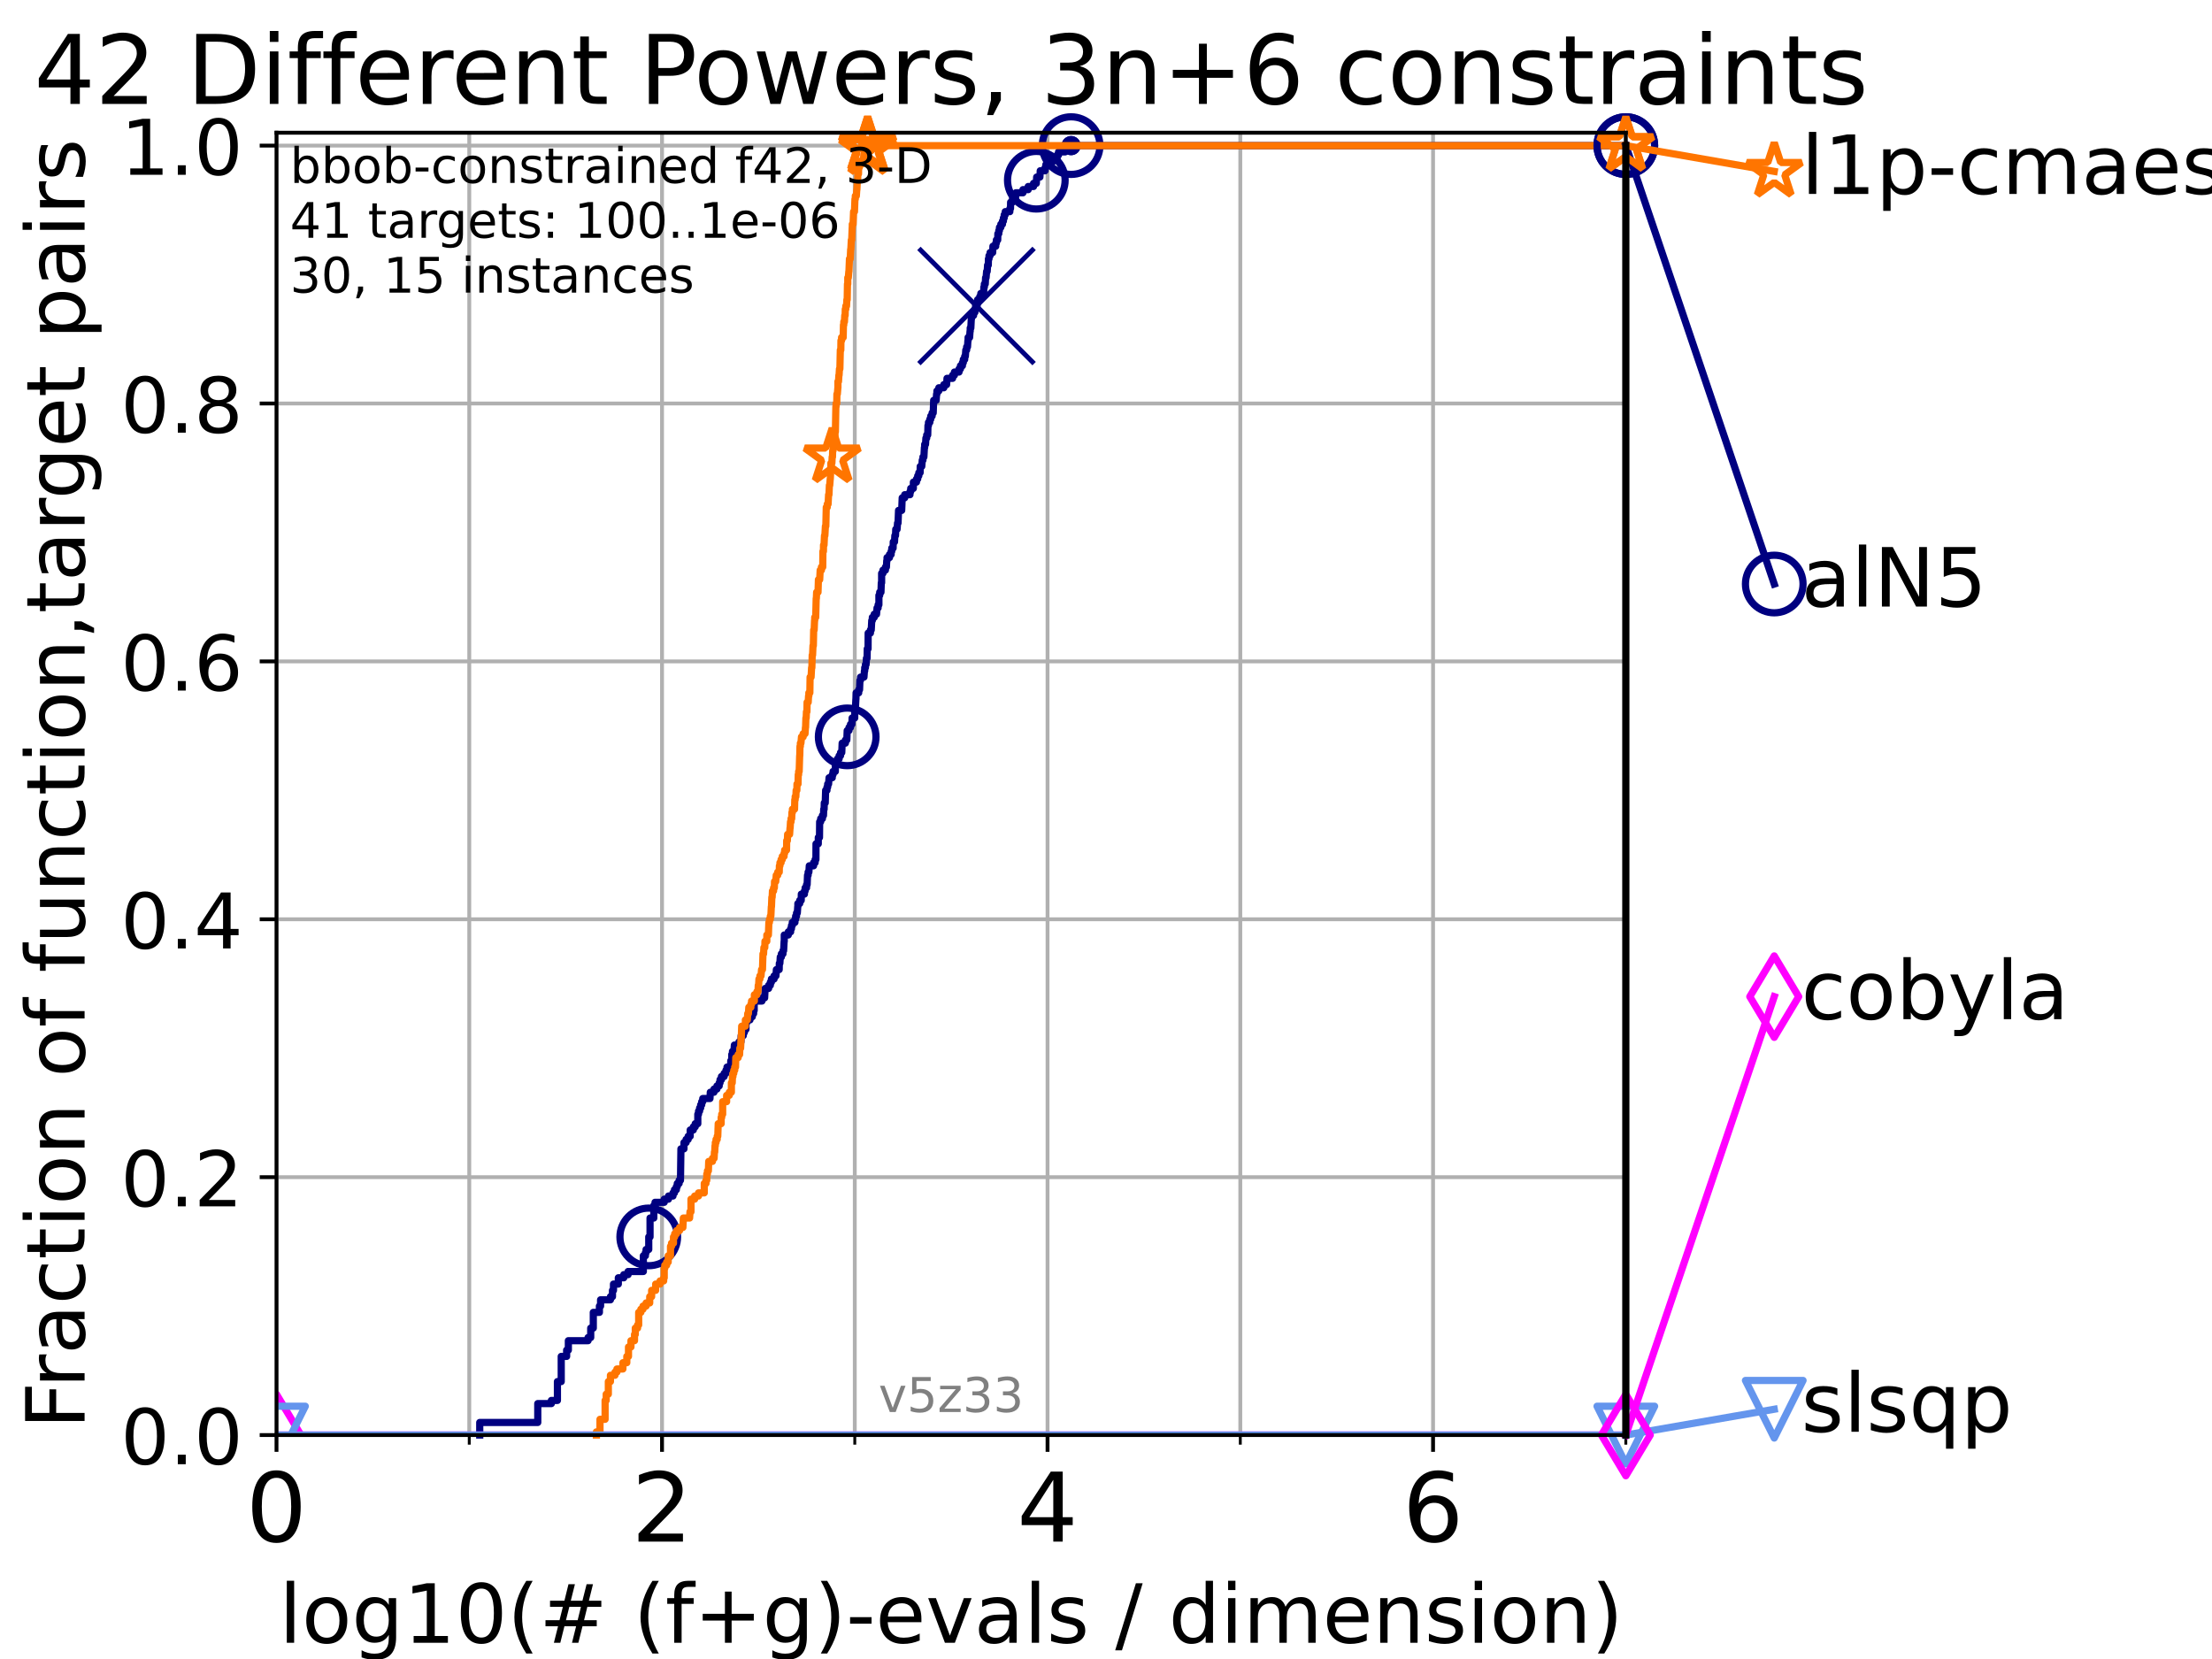 <?xml version="1.0" encoding="utf-8" standalone="no"?>
<!DOCTYPE svg PUBLIC "-//W3C//DTD SVG 1.1//EN"
  "http://www.w3.org/Graphics/SVG/1.1/DTD/svg11.dtd">
<!-- Created with matplotlib (https://matplotlib.org/) -->
<svg height="345.6pt" version="1.1" viewBox="0 0 460.8 345.6" width="460.8pt" xmlns="http://www.w3.org/2000/svg" xmlns:xlink="http://www.w3.org/1999/xlink">
 <defs>
  <style type="text/css">*{stroke-linecap:butt;stroke-linejoin:round;}</style>
 </defs>
 <g id="figure_1">
  <g id="patch_1">
   <path d="M 0 345.6 
L 460.8 345.6 
L 460.8 0 
L 0 0 
z
" style="fill:#ffffff;"/>
  </g>
  <g id="axes_1">
   <g id="patch_2">
    <path d="M 57.6 298.944 
L 338.688 298.944 
L 338.688 27.648 
L 57.6 27.648 
z
" style="fill:#ffffff;"/>
   </g>
   <g id="matplotlib.axis_1">
    <g id="xtick_1">
     <g id="line2d_1">
      <path clip-path="url(#p77fbc6f3f2)" d="M 57.6 298.944 
L 57.6 27.648 
" style="fill:none;stroke:#b0b0b0;stroke-linecap:square;stroke-width:0.8;"/>
     </g>
     <g id="line2d_2">
      <defs>
       <path d="M 0 0 
L 0 3.5 
" id="mb7947c54cd" style="stroke:#000000;stroke-width:0.8;"/>
      </defs>
      <g>
       <use style="stroke:#000000;stroke-width:0.8;" x="57.6" xlink:href="#mb7947c54cd" y="298.944"/>
      </g>
     </g>
     <g id="text_1">
      <!-- 0 -->
      <g transform="translate(51.237 321.141)scale(0.2 -0.2)">
       <defs>
        <path d="M 31.781 66.406 
Q 24.172 66.406 20.328 58.906 
Q 16.5 51.422 16.5 36.375 
Q 16.5 21.391 20.328 13.891 
Q 24.172 6.391 31.781 6.391 
Q 39.453 6.391 43.281 13.891 
Q 47.125 21.391 47.125 36.375 
Q 47.125 51.422 43.281 58.906 
Q 39.453 66.406 31.781 66.406 
z
M 31.781 74.219 
Q 44.047 74.219 50.516 64.516 
Q 56.984 54.828 56.984 36.375 
Q 56.984 17.969 50.516 8.266 
Q 44.047 -1.422 31.781 -1.422 
Q 19.531 -1.422 13.062 8.266 
Q 6.594 17.969 6.594 36.375 
Q 6.594 54.828 13.062 64.516 
Q 19.531 74.219 31.781 74.219 
z
" id="DejaVuSans-48"/>
       </defs>
       <use xlink:href="#DejaVuSans-48"/>
      </g>
     </g>
    </g>
    <g id="xtick_2">
     <g id="line2d_3">
      <path clip-path="url(#p77fbc6f3f2)" d="M 137.911 298.944 
L 137.911 27.648 
" style="fill:none;stroke:#b0b0b0;stroke-linecap:square;stroke-width:0.8;"/>
     </g>
     <g id="line2d_4">
      <g>
       <use style="stroke:#000000;stroke-width:0.8;" x="137.911" xlink:href="#mb7947c54cd" y="298.944"/>
      </g>
     </g>
     <g id="text_2">
      <!-- 2 -->
      <g transform="translate(131.548 321.141)scale(0.2 -0.2)">
       <defs>
        <path d="M 19.188 8.297 
L 53.609 8.297 
L 53.609 0 
L 7.328 0 
L 7.328 8.297 
Q 12.938 14.109 22.625 23.891 
Q 32.328 33.688 34.812 36.531 
Q 39.547 41.844 41.422 45.531 
Q 43.312 49.219 43.312 52.781 
Q 43.312 58.594 39.234 62.25 
Q 35.156 65.922 28.609 65.922 
Q 23.969 65.922 18.812 64.312 
Q 13.672 62.703 7.812 59.422 
L 7.812 69.391 
Q 13.766 71.781 18.938 73 
Q 24.125 74.219 28.422 74.219 
Q 39.75 74.219 46.484 68.547 
Q 53.219 62.891 53.219 53.422 
Q 53.219 48.922 51.531 44.891 
Q 49.859 40.875 45.406 35.406 
Q 44.188 33.984 37.641 27.219 
Q 31.109 20.453 19.188 8.297 
z
" id="DejaVuSans-50"/>
       </defs>
       <use xlink:href="#DejaVuSans-50"/>
      </g>
     </g>
    </g>
    <g id="xtick_3">
     <g id="line2d_5">
      <path clip-path="url(#p77fbc6f3f2)" d="M 218.222 298.944 
L 218.222 27.648 
" style="fill:none;stroke:#b0b0b0;stroke-linecap:square;stroke-width:0.8;"/>
     </g>
     <g id="line2d_6">
      <g>
       <use style="stroke:#000000;stroke-width:0.8;" x="218.222" xlink:href="#mb7947c54cd" y="298.944"/>
      </g>
     </g>
     <g id="text_3">
      <!-- 4 -->
      <g transform="translate(211.859 321.141)scale(0.2 -0.2)">
       <defs>
        <path d="M 37.797 64.312 
L 12.891 25.391 
L 37.797 25.391 
z
M 35.203 72.906 
L 47.609 72.906 
L 47.609 25.391 
L 58.016 25.391 
L 58.016 17.188 
L 47.609 17.188 
L 47.609 0 
L 37.797 0 
L 37.797 17.188 
L 4.891 17.188 
L 4.891 26.703 
z
" id="DejaVuSans-52"/>
       </defs>
       <use xlink:href="#DejaVuSans-52"/>
      </g>
     </g>
    </g>
    <g id="xtick_4">
     <g id="line2d_7">
      <path clip-path="url(#p77fbc6f3f2)" d="M 298.533 298.944 
L 298.533 27.648 
" style="fill:none;stroke:#b0b0b0;stroke-linecap:square;stroke-width:0.8;"/>
     </g>
     <g id="line2d_8">
      <g>
       <use style="stroke:#000000;stroke-width:0.8;" x="298.533" xlink:href="#mb7947c54cd" y="298.944"/>
      </g>
     </g>
     <g id="text_4">
      <!-- 6 -->
      <g transform="translate(292.17 321.141)scale(0.2 -0.2)">
       <defs>
        <path d="M 33.016 40.375 
Q 26.375 40.375 22.484 35.828 
Q 18.609 31.297 18.609 23.391 
Q 18.609 15.531 22.484 10.953 
Q 26.375 6.391 33.016 6.391 
Q 39.656 6.391 43.531 10.953 
Q 47.406 15.531 47.406 23.391 
Q 47.406 31.297 43.531 35.828 
Q 39.656 40.375 33.016 40.375 
z
M 52.594 71.297 
L 52.594 62.312 
Q 48.875 64.062 45.094 64.984 
Q 41.312 65.922 37.594 65.922 
Q 27.828 65.922 22.672 59.328 
Q 17.531 52.734 16.797 39.406 
Q 19.672 43.656 24.016 45.922 
Q 28.375 48.188 33.594 48.188 
Q 44.578 48.188 50.953 41.516 
Q 57.328 34.859 57.328 23.391 
Q 57.328 12.156 50.688 5.359 
Q 44.047 -1.422 33.016 -1.422 
Q 20.359 -1.422 13.672 8.266 
Q 6.984 17.969 6.984 36.375 
Q 6.984 53.656 15.188 63.938 
Q 23.391 74.219 37.203 74.219 
Q 40.922 74.219 44.703 73.484 
Q 48.484 72.75 52.594 71.297 
z
" id="DejaVuSans-54"/>
       </defs>
       <use xlink:href="#DejaVuSans-54"/>
      </g>
     </g>
    </g>
    <g id="xtick_5">
     <g id="line2d_9">
      <path clip-path="url(#p77fbc6f3f2)" d="M 97.755 298.944 
L 97.755 27.648 
" style="fill:none;stroke:#b0b0b0;stroke-linecap:square;stroke-width:0.8;"/>
     </g>
     <g id="line2d_10">
      <defs>
       <path d="M 0 0 
L 0 2 
" id="mb7e063633b" style="stroke:#000000;stroke-width:0.6;"/>
      </defs>
      <g>
       <use style="stroke:#000000;stroke-width:0.6;" x="97.755" xlink:href="#mb7e063633b" y="298.944"/>
      </g>
     </g>
    </g>
    <g id="xtick_6">
     <g id="line2d_11">
      <path clip-path="url(#p77fbc6f3f2)" d="M 178.066 298.944 
L 178.066 27.648 
" style="fill:none;stroke:#b0b0b0;stroke-linecap:square;stroke-width:0.8;"/>
     </g>
     <g id="line2d_12">
      <g>
       <use style="stroke:#000000;stroke-width:0.6;" x="178.066" xlink:href="#mb7e063633b" y="298.944"/>
      </g>
     </g>
    </g>
    <g id="xtick_7">
     <g id="line2d_13">
      <path clip-path="url(#p77fbc6f3f2)" d="M 258.377 298.944 
L 258.377 27.648 
" style="fill:none;stroke:#b0b0b0;stroke-linecap:square;stroke-width:0.8;"/>
     </g>
     <g id="line2d_14">
      <g>
       <use style="stroke:#000000;stroke-width:0.6;" x="258.377" xlink:href="#mb7e063633b" y="298.944"/>
      </g>
     </g>
    </g>
    <g id="xtick_8">
     <g id="line2d_15">
      <path clip-path="url(#p77fbc6f3f2)" d="M 338.688 298.944 
L 338.688 27.648 
" style="fill:none;stroke:#b0b0b0;stroke-linecap:square;stroke-width:0.8;"/>
     </g>
     <g id="line2d_16">
      <g>
       <use style="stroke:#000000;stroke-width:0.6;" x="338.688" xlink:href="#mb7e063633b" y="298.944"/>
      </g>
     </g>
    </g>
    <g id="text_5">
     <!-- log10(# (f+g)-evals / dimension) -->
     <g transform="translate(58.145 342.218)scale(0.17 -0.17)">
      <defs>
       <path d="M 9.422 75.984 
L 18.406 75.984 
L 18.406 0 
L 9.422 0 
z
" id="DejaVuSans-108"/>
       <path d="M 30.609 48.391 
Q 23.391 48.391 19.188 42.75 
Q 14.984 37.109 14.984 27.297 
Q 14.984 17.484 19.156 11.844 
Q 23.344 6.203 30.609 6.203 
Q 37.797 6.203 41.984 11.859 
Q 46.188 17.531 46.188 27.297 
Q 46.188 37.016 41.984 42.703 
Q 37.797 48.391 30.609 48.391 
z
M 30.609 56 
Q 42.328 56 49.016 48.375 
Q 55.719 40.766 55.719 27.297 
Q 55.719 13.875 49.016 6.219 
Q 42.328 -1.422 30.609 -1.422 
Q 18.844 -1.422 12.172 6.219 
Q 5.516 13.875 5.516 27.297 
Q 5.516 40.766 12.172 48.375 
Q 18.844 56 30.609 56 
z
" id="DejaVuSans-111"/>
       <path d="M 45.406 27.984 
Q 45.406 37.75 41.375 43.109 
Q 37.359 48.484 30.078 48.484 
Q 22.859 48.484 18.828 43.109 
Q 14.797 37.75 14.797 27.984 
Q 14.797 18.266 18.828 12.891 
Q 22.859 7.516 30.078 7.516 
Q 37.359 7.516 41.375 12.891 
Q 45.406 18.266 45.406 27.984 
z
M 54.391 6.781 
Q 54.391 -7.172 48.188 -13.984 
Q 42 -20.797 29.203 -20.797 
Q 24.469 -20.797 20.266 -20.094 
Q 16.062 -19.391 12.109 -17.922 
L 12.109 -9.188 
Q 16.062 -11.328 19.922 -12.344 
Q 23.781 -13.375 27.781 -13.375 
Q 36.625 -13.375 41.016 -8.766 
Q 45.406 -4.156 45.406 5.172 
L 45.406 9.625 
Q 42.625 4.781 38.281 2.391 
Q 33.938 0 27.875 0 
Q 17.828 0 11.672 7.656 
Q 5.516 15.328 5.516 27.984 
Q 5.516 40.672 11.672 48.328 
Q 17.828 56 27.875 56 
Q 33.938 56 38.281 53.609 
Q 42.625 51.219 45.406 46.391 
L 45.406 54.688 
L 54.391 54.688 
z
" id="DejaVuSans-103"/>
       <path d="M 12.406 8.297 
L 28.516 8.297 
L 28.516 63.922 
L 10.984 60.406 
L 10.984 69.391 
L 28.422 72.906 
L 38.281 72.906 
L 38.281 8.297 
L 54.391 8.297 
L 54.391 0 
L 12.406 0 
z
" id="DejaVuSans-49"/>
       <path d="M 31 75.875 
Q 24.469 64.656 21.281 53.656 
Q 18.109 42.672 18.109 31.391 
Q 18.109 20.125 21.312 9.062 
Q 24.516 -2 31 -13.188 
L 23.188 -13.188 
Q 15.875 -1.703 12.234 9.375 
Q 8.594 20.453 8.594 31.391 
Q 8.594 42.281 12.203 53.312 
Q 15.828 64.359 23.188 75.875 
z
" id="DejaVuSans-40"/>
       <path d="M 51.125 44 
L 36.922 44 
L 32.812 27.688 
L 47.125 27.688 
z
M 43.797 71.781 
L 38.719 51.516 
L 52.984 51.516 
L 58.109 71.781 
L 65.922 71.781 
L 60.891 51.516 
L 76.125 51.516 
L 76.125 44 
L 58.984 44 
L 54.984 27.688 
L 70.516 27.688 
L 70.516 20.219 
L 53.078 20.219 
L 48 0 
L 40.188 0 
L 45.219 20.219 
L 30.906 20.219 
L 25.875 0 
L 18.016 0 
L 23.094 20.219 
L 7.719 20.219 
L 7.719 27.688 
L 24.906 27.688 
L 29 44 
L 13.281 44 
L 13.281 51.516 
L 30.906 51.516 
L 35.891 71.781 
z
" id="DejaVuSans-35"/>
       <path id="DejaVuSans-32"/>
       <path d="M 37.109 75.984 
L 37.109 68.5 
L 28.516 68.5 
Q 23.688 68.5 21.797 66.547 
Q 19.922 64.594 19.922 59.516 
L 19.922 54.688 
L 34.719 54.688 
L 34.719 47.703 
L 19.922 47.703 
L 19.922 0 
L 10.891 0 
L 10.891 47.703 
L 2.297 47.703 
L 2.297 54.688 
L 10.891 54.688 
L 10.891 58.5 
Q 10.891 67.625 15.141 71.797 
Q 19.391 75.984 28.609 75.984 
z
" id="DejaVuSans-102"/>
       <path d="M 46 62.703 
L 46 35.5 
L 73.188 35.5 
L 73.188 27.203 
L 46 27.203 
L 46 0 
L 37.797 0 
L 37.797 27.203 
L 10.594 27.203 
L 10.594 35.5 
L 37.797 35.5 
L 37.797 62.703 
z
" id="DejaVuSans-43"/>
       <path d="M 8.016 75.875 
L 15.828 75.875 
Q 23.141 64.359 26.781 53.312 
Q 30.422 42.281 30.422 31.391 
Q 30.422 20.453 26.781 9.375 
Q 23.141 -1.703 15.828 -13.188 
L 8.016 -13.188 
Q 14.5 -2 17.703 9.062 
Q 20.906 20.125 20.906 31.391 
Q 20.906 42.672 17.703 53.656 
Q 14.5 64.656 8.016 75.875 
z
" id="DejaVuSans-41"/>
       <path d="M 4.891 31.391 
L 31.203 31.391 
L 31.203 23.391 
L 4.891 23.391 
z
" id="DejaVuSans-45"/>
       <path d="M 56.203 29.594 
L 56.203 25.203 
L 14.891 25.203 
Q 15.484 15.922 20.484 11.062 
Q 25.484 6.203 34.422 6.203 
Q 39.594 6.203 44.453 7.469 
Q 49.312 8.734 54.109 11.281 
L 54.109 2.781 
Q 49.266 0.734 44.188 -0.344 
Q 39.109 -1.422 33.891 -1.422 
Q 20.797 -1.422 13.156 6.188 
Q 5.516 13.812 5.516 26.812 
Q 5.516 40.234 12.766 48.109 
Q 20.016 56 32.328 56 
Q 43.359 56 49.781 48.891 
Q 56.203 41.797 56.203 29.594 
z
M 47.219 32.234 
Q 47.125 39.594 43.094 43.984 
Q 39.062 48.391 32.422 48.391 
Q 24.906 48.391 20.391 44.141 
Q 15.875 39.891 15.188 32.172 
z
" id="DejaVuSans-101"/>
       <path d="M 2.984 54.688 
L 12.5 54.688 
L 29.594 8.797 
L 46.688 54.688 
L 56.203 54.688 
L 35.688 0 
L 23.484 0 
z
" id="DejaVuSans-118"/>
       <path d="M 34.281 27.484 
Q 23.391 27.484 19.188 25 
Q 14.984 22.516 14.984 16.5 
Q 14.984 11.719 18.141 8.906 
Q 21.297 6.109 26.703 6.109 
Q 34.188 6.109 38.703 11.406 
Q 43.219 16.703 43.219 25.484 
L 43.219 27.484 
z
M 52.203 31.203 
L 52.203 0 
L 43.219 0 
L 43.219 8.297 
Q 40.141 3.328 35.547 0.953 
Q 30.953 -1.422 24.312 -1.422 
Q 15.922 -1.422 10.953 3.297 
Q 6 8.016 6 15.922 
Q 6 25.141 12.172 29.828 
Q 18.359 34.516 30.609 34.516 
L 43.219 34.516 
L 43.219 35.406 
Q 43.219 41.609 39.141 45 
Q 35.062 48.391 27.688 48.391 
Q 23 48.391 18.547 47.266 
Q 14.109 46.141 10.016 43.891 
L 10.016 52.203 
Q 14.938 54.109 19.578 55.047 
Q 24.219 56 28.609 56 
Q 40.484 56 46.344 49.844 
Q 52.203 43.703 52.203 31.203 
z
" id="DejaVuSans-97"/>
       <path d="M 44.281 53.078 
L 44.281 44.578 
Q 40.484 46.531 36.375 47.5 
Q 32.281 48.484 27.875 48.484 
Q 21.188 48.484 17.844 46.438 
Q 14.5 44.391 14.5 40.281 
Q 14.5 37.156 16.891 35.375 
Q 19.281 33.594 26.516 31.984 
L 29.594 31.297 
Q 39.156 29.25 43.188 25.516 
Q 47.219 21.781 47.219 15.094 
Q 47.219 7.469 41.188 3.016 
Q 35.156 -1.422 24.609 -1.422 
Q 20.219 -1.422 15.453 -0.562 
Q 10.688 0.297 5.422 2 
L 5.422 11.281 
Q 10.406 8.688 15.234 7.391 
Q 20.062 6.109 24.812 6.109 
Q 31.156 6.109 34.562 8.281 
Q 37.984 10.453 37.984 14.406 
Q 37.984 18.062 35.516 20.016 
Q 33.062 21.969 24.703 23.781 
L 21.578 24.516 
Q 13.234 26.266 9.516 29.906 
Q 5.812 33.547 5.812 39.891 
Q 5.812 47.609 11.281 51.797 
Q 16.75 56 26.812 56 
Q 31.781 56 36.172 55.266 
Q 40.578 54.547 44.281 53.078 
z
" id="DejaVuSans-115"/>
       <path d="M 25.391 72.906 
L 33.688 72.906 
L 8.297 -9.281 
L 0 -9.281 
z
" id="DejaVuSans-47"/>
       <path d="M 45.406 46.391 
L 45.406 75.984 
L 54.391 75.984 
L 54.391 0 
L 45.406 0 
L 45.406 8.203 
Q 42.578 3.328 38.25 0.953 
Q 33.938 -1.422 27.875 -1.422 
Q 17.969 -1.422 11.734 6.484 
Q 5.516 14.406 5.516 27.297 
Q 5.516 40.188 11.734 48.094 
Q 17.969 56 27.875 56 
Q 33.938 56 38.25 53.625 
Q 42.578 51.266 45.406 46.391 
z
M 14.797 27.297 
Q 14.797 17.391 18.875 11.75 
Q 22.953 6.109 30.078 6.109 
Q 37.203 6.109 41.297 11.75 
Q 45.406 17.391 45.406 27.297 
Q 45.406 37.203 41.297 42.844 
Q 37.203 48.484 30.078 48.484 
Q 22.953 48.484 18.875 42.844 
Q 14.797 37.203 14.797 27.297 
z
" id="DejaVuSans-100"/>
       <path d="M 9.422 54.688 
L 18.406 54.688 
L 18.406 0 
L 9.422 0 
z
M 9.422 75.984 
L 18.406 75.984 
L 18.406 64.594 
L 9.422 64.594 
z
" id="DejaVuSans-105"/>
       <path d="M 52 44.188 
Q 55.375 50.25 60.062 53.125 
Q 64.75 56 71.094 56 
Q 79.641 56 84.281 50.016 
Q 88.922 44.047 88.922 33.016 
L 88.922 0 
L 79.891 0 
L 79.891 32.719 
Q 79.891 40.578 77.094 44.375 
Q 74.312 48.188 68.609 48.188 
Q 61.625 48.188 57.562 43.547 
Q 53.516 38.922 53.516 30.906 
L 53.516 0 
L 44.484 0 
L 44.484 32.719 
Q 44.484 40.625 41.703 44.406 
Q 38.922 48.188 33.109 48.188 
Q 26.219 48.188 22.156 43.531 
Q 18.109 38.875 18.109 30.906 
L 18.109 0 
L 9.078 0 
L 9.078 54.688 
L 18.109 54.688 
L 18.109 46.188 
Q 21.188 51.219 25.484 53.609 
Q 29.781 56 35.688 56 
Q 41.656 56 45.828 52.969 
Q 50 49.953 52 44.188 
z
" id="DejaVuSans-109"/>
       <path d="M 54.891 33.016 
L 54.891 0 
L 45.906 0 
L 45.906 32.719 
Q 45.906 40.484 42.875 44.328 
Q 39.844 48.188 33.797 48.188 
Q 26.516 48.188 22.312 43.547 
Q 18.109 38.922 18.109 30.906 
L 18.109 0 
L 9.078 0 
L 9.078 54.688 
L 18.109 54.688 
L 18.109 46.188 
Q 21.344 51.125 25.703 53.562 
Q 30.078 56 35.797 56 
Q 45.219 56 50.047 50.172 
Q 54.891 44.344 54.891 33.016 
z
" id="DejaVuSans-110"/>
      </defs>
      <use xlink:href="#DejaVuSans-108"/>
      <use x="27.783" xlink:href="#DejaVuSans-111"/>
      <use x="88.965" xlink:href="#DejaVuSans-103"/>
      <use x="152.441" xlink:href="#DejaVuSans-49"/>
      <use x="216.064" xlink:href="#DejaVuSans-48"/>
      <use x="279.688" xlink:href="#DejaVuSans-40"/>
      <use x="318.701" xlink:href="#DejaVuSans-35"/>
      <use x="402.49" xlink:href="#DejaVuSans-32"/>
      <use x="434.277" xlink:href="#DejaVuSans-40"/>
      <use x="473.291" xlink:href="#DejaVuSans-102"/>
      <use x="508.496" xlink:href="#DejaVuSans-43"/>
      <use x="592.285" xlink:href="#DejaVuSans-103"/>
      <use x="655.762" xlink:href="#DejaVuSans-41"/>
      <use x="694.775" xlink:href="#DejaVuSans-45"/>
      <use x="730.859" xlink:href="#DejaVuSans-101"/>
      <use x="792.383" xlink:href="#DejaVuSans-118"/>
      <use x="851.562" xlink:href="#DejaVuSans-97"/>
      <use x="912.842" xlink:href="#DejaVuSans-108"/>
      <use x="940.625" xlink:href="#DejaVuSans-115"/>
      <use x="992.725" xlink:href="#DejaVuSans-32"/>
      <use x="1024.512" xlink:href="#DejaVuSans-47"/>
      <use x="1058.203" xlink:href="#DejaVuSans-32"/>
      <use x="1089.99" xlink:href="#DejaVuSans-100"/>
      <use x="1153.467" xlink:href="#DejaVuSans-105"/>
      <use x="1181.25" xlink:href="#DejaVuSans-109"/>
      <use x="1278.662" xlink:href="#DejaVuSans-101"/>
      <use x="1340.186" xlink:href="#DejaVuSans-110"/>
      <use x="1403.564" xlink:href="#DejaVuSans-115"/>
      <use x="1455.664" xlink:href="#DejaVuSans-105"/>
      <use x="1483.447" xlink:href="#DejaVuSans-111"/>
      <use x="1544.629" xlink:href="#DejaVuSans-110"/>
      <use x="1608.008" xlink:href="#DejaVuSans-41"/>
     </g>
    </g>
   </g>
   <g id="matplotlib.axis_2">
    <g id="ytick_1">
     <g id="line2d_17">
      <path clip-path="url(#p77fbc6f3f2)" d="M 57.6 298.944 
L 338.688 298.944 
" style="fill:none;stroke:#b0b0b0;stroke-linecap:square;stroke-width:0.8;"/>
     </g>
     <g id="line2d_18">
      <defs>
       <path d="M 0 0 
L -3.5 0 
" id="m7fce7e91b9" style="stroke:#000000;stroke-width:0.8;"/>
      </defs>
      <g>
       <use style="stroke:#000000;stroke-width:0.8;" x="57.6" xlink:href="#m7fce7e91b9" y="298.944"/>
      </g>
     </g>
     <g id="text_6">
      <!-- 0.0 -->
      <g transform="translate(25.155 305.023)scale(0.16 -0.16)">
       <defs>
        <path d="M 10.688 12.406 
L 21 12.406 
L 21 0 
L 10.688 0 
z
" id="DejaVuSans-46"/>
       </defs>
       <use xlink:href="#DejaVuSans-48"/>
       <use x="63.623" xlink:href="#DejaVuSans-46"/>
       <use x="95.41" xlink:href="#DejaVuSans-48"/>
      </g>
     </g>
    </g>
    <g id="ytick_2">
     <g id="line2d_19">
      <path clip-path="url(#p77fbc6f3f2)" d="M 57.6 245.222 
L 338.688 245.222 
" style="fill:none;stroke:#b0b0b0;stroke-linecap:square;stroke-width:0.8;"/>
     </g>
     <g id="line2d_20">
      <g>
       <use style="stroke:#000000;stroke-width:0.8;" x="57.6" xlink:href="#m7fce7e91b9" y="245.222"/>
      </g>
     </g>
     <g id="text_7">
      <!-- 0.2 -->
      <g transform="translate(25.155 251.301)scale(0.16 -0.16)">
       <use xlink:href="#DejaVuSans-48"/>
       <use x="63.623" xlink:href="#DejaVuSans-46"/>
       <use x="95.41" xlink:href="#DejaVuSans-50"/>
      </g>
     </g>
    </g>
    <g id="ytick_3">
     <g id="line2d_21">
      <path clip-path="url(#p77fbc6f3f2)" d="M 57.6 191.5 
L 338.688 191.5 
" style="fill:none;stroke:#b0b0b0;stroke-linecap:square;stroke-width:0.8;"/>
     </g>
     <g id="line2d_22">
      <g>
       <use style="stroke:#000000;stroke-width:0.8;" x="57.6" xlink:href="#m7fce7e91b9" y="191.5"/>
      </g>
     </g>
     <g id="text_8">
      <!-- 0.4 -->
      <g transform="translate(25.155 197.579)scale(0.16 -0.16)">
       <use xlink:href="#DejaVuSans-48"/>
       <use x="63.623" xlink:href="#DejaVuSans-46"/>
       <use x="95.41" xlink:href="#DejaVuSans-52"/>
      </g>
     </g>
    </g>
    <g id="ytick_4">
     <g id="line2d_23">
      <path clip-path="url(#p77fbc6f3f2)" d="M 57.6 137.778 
L 338.688 137.778 
" style="fill:none;stroke:#b0b0b0;stroke-linecap:square;stroke-width:0.8;"/>
     </g>
     <g id="line2d_24">
      <g>
       <use style="stroke:#000000;stroke-width:0.8;" x="57.6" xlink:href="#m7fce7e91b9" y="137.778"/>
      </g>
     </g>
     <g id="text_9">
      <!-- 0.6 -->
      <g transform="translate(25.155 143.857)scale(0.16 -0.16)">
       <use xlink:href="#DejaVuSans-48"/>
       <use x="63.623" xlink:href="#DejaVuSans-46"/>
       <use x="95.41" xlink:href="#DejaVuSans-54"/>
      </g>
     </g>
    </g>
    <g id="ytick_5">
     <g id="line2d_25">
      <path clip-path="url(#p77fbc6f3f2)" d="M 57.6 84.056 
L 338.688 84.056 
" style="fill:none;stroke:#b0b0b0;stroke-linecap:square;stroke-width:0.8;"/>
     </g>
     <g id="line2d_26">
      <g>
       <use style="stroke:#000000;stroke-width:0.8;" x="57.6" xlink:href="#m7fce7e91b9" y="84.056"/>
      </g>
     </g>
     <g id="text_10">
      <!-- 0.8 -->
      <g transform="translate(25.155 90.135)scale(0.16 -0.16)">
       <defs>
        <path d="M 31.781 34.625 
Q 24.75 34.625 20.719 30.859 
Q 16.703 27.094 16.703 20.516 
Q 16.703 13.922 20.719 10.156 
Q 24.75 6.391 31.781 6.391 
Q 38.812 6.391 42.859 10.172 
Q 46.922 13.969 46.922 20.516 
Q 46.922 27.094 42.891 30.859 
Q 38.875 34.625 31.781 34.625 
z
M 21.922 38.812 
Q 15.578 40.375 12.031 44.719 
Q 8.5 49.078 8.5 55.328 
Q 8.5 64.062 14.719 69.141 
Q 20.953 74.219 31.781 74.219 
Q 42.672 74.219 48.875 69.141 
Q 55.078 64.062 55.078 55.328 
Q 55.078 49.078 51.531 44.719 
Q 48 40.375 41.703 38.812 
Q 48.828 37.156 52.797 32.312 
Q 56.781 27.484 56.781 20.516 
Q 56.781 9.906 50.312 4.234 
Q 43.844 -1.422 31.781 -1.422 
Q 19.734 -1.422 13.25 4.234 
Q 6.781 9.906 6.781 20.516 
Q 6.781 27.484 10.781 32.312 
Q 14.797 37.156 21.922 38.812 
z
M 18.312 54.391 
Q 18.312 48.734 21.844 45.562 
Q 25.391 42.391 31.781 42.391 
Q 38.141 42.391 41.719 45.562 
Q 45.312 48.734 45.312 54.391 
Q 45.312 60.062 41.719 63.234 
Q 38.141 66.406 31.781 66.406 
Q 25.391 66.406 21.844 63.234 
Q 18.312 60.062 18.312 54.391 
z
" id="DejaVuSans-56"/>
       </defs>
       <use xlink:href="#DejaVuSans-48"/>
       <use x="63.623" xlink:href="#DejaVuSans-46"/>
       <use x="95.41" xlink:href="#DejaVuSans-56"/>
      </g>
     </g>
    </g>
    <g id="ytick_6">
     <g id="line2d_27">
      <path clip-path="url(#p77fbc6f3f2)" d="M 57.6 30.334 
L 338.688 30.334 
" style="fill:none;stroke:#b0b0b0;stroke-linecap:square;stroke-width:0.8;"/>
     </g>
     <g id="line2d_28">
      <g>
       <use style="stroke:#000000;stroke-width:0.8;" x="57.6" xlink:href="#m7fce7e91b9" y="30.334"/>
      </g>
     </g>
     <g id="text_11">
      <!-- 1.0 -->
      <g transform="translate(25.155 36.413)scale(0.16 -0.16)">
       <use xlink:href="#DejaVuSans-49"/>
       <use x="63.623" xlink:href="#DejaVuSans-46"/>
       <use x="95.41" xlink:href="#DejaVuSans-48"/>
      </g>
     </g>
    </g>
    <g id="text_12">
     <!-- Fraction of function,target pairs -->
     <g transform="translate(17.62 297.681)rotate(-90)scale(0.17 -0.17)">
      <defs>
       <path d="M 9.812 72.906 
L 51.703 72.906 
L 51.703 64.594 
L 19.672 64.594 
L 19.672 43.109 
L 48.578 43.109 
L 48.578 34.812 
L 19.672 34.812 
L 19.672 0 
L 9.812 0 
z
" id="DejaVuSans-70"/>
       <path d="M 41.109 46.297 
Q 39.594 47.172 37.812 47.578 
Q 36.031 48 33.891 48 
Q 26.266 48 22.188 43.047 
Q 18.109 38.094 18.109 28.812 
L 18.109 0 
L 9.078 0 
L 9.078 54.688 
L 18.109 54.688 
L 18.109 46.188 
Q 20.953 51.172 25.484 53.578 
Q 30.031 56 36.531 56 
Q 37.453 56 38.578 55.875 
Q 39.703 55.766 41.062 55.516 
z
" id="DejaVuSans-114"/>
       <path d="M 48.781 52.594 
L 48.781 44.188 
Q 44.969 46.297 41.141 47.344 
Q 37.312 48.391 33.406 48.391 
Q 24.656 48.391 19.812 42.844 
Q 14.984 37.312 14.984 27.297 
Q 14.984 17.281 19.812 11.734 
Q 24.656 6.203 33.406 6.203 
Q 37.312 6.203 41.141 7.25 
Q 44.969 8.297 48.781 10.406 
L 48.781 2.094 
Q 45.016 0.344 40.984 -0.531 
Q 36.969 -1.422 32.422 -1.422 
Q 20.062 -1.422 12.781 6.344 
Q 5.516 14.109 5.516 27.297 
Q 5.516 40.672 12.859 48.328 
Q 20.219 56 33.016 56 
Q 37.156 56 41.109 55.141 
Q 45.062 54.297 48.781 52.594 
z
" id="DejaVuSans-99"/>
       <path d="M 18.312 70.219 
L 18.312 54.688 
L 36.812 54.688 
L 36.812 47.703 
L 18.312 47.703 
L 18.312 18.016 
Q 18.312 11.328 20.141 9.422 
Q 21.969 7.516 27.594 7.516 
L 36.812 7.516 
L 36.812 0 
L 27.594 0 
Q 17.188 0 13.234 3.875 
Q 9.281 7.766 9.281 18.016 
L 9.281 47.703 
L 2.688 47.703 
L 2.688 54.688 
L 9.281 54.688 
L 9.281 70.219 
z
" id="DejaVuSans-116"/>
       <path d="M 8.5 21.578 
L 8.5 54.688 
L 17.484 54.688 
L 17.484 21.922 
Q 17.484 14.156 20.5 10.266 
Q 23.531 6.391 29.594 6.391 
Q 36.859 6.391 41.078 11.031 
Q 45.312 15.672 45.312 23.688 
L 45.312 54.688 
L 54.297 54.688 
L 54.297 0 
L 45.312 0 
L 45.312 8.406 
Q 42.047 3.422 37.719 1 
Q 33.406 -1.422 27.688 -1.422 
Q 18.266 -1.422 13.375 4.438 
Q 8.5 10.297 8.5 21.578 
z
M 31.109 56 
z
" id="DejaVuSans-117"/>
       <path d="M 11.719 12.406 
L 22.016 12.406 
L 22.016 4 
L 14.016 -11.625 
L 7.719 -11.625 
L 11.719 4 
z
" id="DejaVuSans-44"/>
       <path d="M 18.109 8.203 
L 18.109 -20.797 
L 9.078 -20.797 
L 9.078 54.688 
L 18.109 54.688 
L 18.109 46.391 
Q 20.953 51.266 25.266 53.625 
Q 29.594 56 35.594 56 
Q 45.562 56 51.781 48.094 
Q 58.016 40.188 58.016 27.297 
Q 58.016 14.406 51.781 6.484 
Q 45.562 -1.422 35.594 -1.422 
Q 29.594 -1.422 25.266 0.953 
Q 20.953 3.328 18.109 8.203 
z
M 48.688 27.297 
Q 48.688 37.203 44.609 42.844 
Q 40.531 48.484 33.406 48.484 
Q 26.266 48.484 22.188 42.844 
Q 18.109 37.203 18.109 27.297 
Q 18.109 17.391 22.188 11.75 
Q 26.266 6.109 33.406 6.109 
Q 40.531 6.109 44.609 11.75 
Q 48.688 17.391 48.688 27.297 
z
" id="DejaVuSans-112"/>
      </defs>
      <use xlink:href="#DejaVuSans-70"/>
      <use x="50.27" xlink:href="#DejaVuSans-114"/>
      <use x="91.383" xlink:href="#DejaVuSans-97"/>
      <use x="152.662" xlink:href="#DejaVuSans-99"/>
      <use x="207.643" xlink:href="#DejaVuSans-116"/>
      <use x="246.852" xlink:href="#DejaVuSans-105"/>
      <use x="274.635" xlink:href="#DejaVuSans-111"/>
      <use x="335.816" xlink:href="#DejaVuSans-110"/>
      <use x="399.195" xlink:href="#DejaVuSans-32"/>
      <use x="430.982" xlink:href="#DejaVuSans-111"/>
      <use x="492.164" xlink:href="#DejaVuSans-102"/>
      <use x="527.369" xlink:href="#DejaVuSans-32"/>
      <use x="559.156" xlink:href="#DejaVuSans-102"/>
      <use x="594.361" xlink:href="#DejaVuSans-117"/>
      <use x="657.74" xlink:href="#DejaVuSans-110"/>
      <use x="721.119" xlink:href="#DejaVuSans-99"/>
      <use x="776.1" xlink:href="#DejaVuSans-116"/>
      <use x="815.309" xlink:href="#DejaVuSans-105"/>
      <use x="843.092" xlink:href="#DejaVuSans-111"/>
      <use x="904.273" xlink:href="#DejaVuSans-110"/>
      <use x="967.652" xlink:href="#DejaVuSans-44"/>
      <use x="999.439" xlink:href="#DejaVuSans-116"/>
      <use x="1038.648" xlink:href="#DejaVuSans-97"/>
      <use x="1099.928" xlink:href="#DejaVuSans-114"/>
      <use x="1139.291" xlink:href="#DejaVuSans-103"/>
      <use x="1202.768" xlink:href="#DejaVuSans-101"/>
      <use x="1264.291" xlink:href="#DejaVuSans-116"/>
      <use x="1303.5" xlink:href="#DejaVuSans-32"/>
      <use x="1335.287" xlink:href="#DejaVuSans-112"/>
      <use x="1398.764" xlink:href="#DejaVuSans-97"/>
      <use x="1460.043" xlink:href="#DejaVuSans-105"/>
      <use x="1487.826" xlink:href="#DejaVuSans-114"/>
      <use x="1528.939" xlink:href="#DejaVuSans-115"/>
     </g>
    </g>
   </g>
   <g id="line2d_29">
    <defs>
     <path d="M 0 1.5 
C 0.398 1.5 0.779 1.342 1.061 1.061 
C 1.342 0.779 1.5 0.398 1.5 0 
C 1.5 -0.398 1.342 -0.779 1.061 -1.061 
C 0.779 -1.342 0.398 -1.5 0 -1.5 
C -0.398 -1.5 -0.779 -1.342 -1.061 -1.061 
C -1.342 -0.779 -1.5 -0.398 -1.5 0 
C -1.5 0.398 -1.342 0.779 -1.061 1.061 
C -0.779 1.342 -0.398 1.5 0 1.5 
z
" id="m106df1d6b3" style="stroke:#000080;"/>
    </defs>
    <g>
     <use style="fill:#000080;stroke:#000080;" x="223.132" xlink:href="#m106df1d6b3" y="30.334"/>
     <use style="fill:#000080;stroke:#000080;" x="223.132" xlink:href="#m106df1d6b3" y="30.334"/>
    </g>
   </g>
   <g id="line2d_30">
    <path d="M 99.938 298.944 
L 99.938 296.323 
L 112.026 296.323 
L 112.026 292.393 
L 114.86 292.393 
L 114.86 291.737 
L 116.122 291.737 
L 116.122 287.807 
L 116.914 287.807 
L 116.914 282.565 
L 118.04 282.565 
L 118.04 281.255 
L 118.4 281.255 
L 118.4 279.29 
L 122.503 279.29 
L 122.503 278.634 
L 123.057 278.634 
L 123.057 276.669 
L 123.594 276.669 
L 123.594 273.393 
L 124.867 273.393 
L 124.867 272.083 
L 125.111 272.083 
L 125.111 270.773 
L 127.165 270.773 
L 127.165 270.118 
L 127.59 270.118 
L 127.59 268.807 
L 127.799 268.807 
L 127.799 267.497 
L 128.808 267.497 
L 128.808 266.187 
L 129.945 266.187 
L 129.945 265.532 
L 130.84 265.532 
L 130.84 264.876 
L 134.019 264.876 
L 134.019 261.601 
L 134.45 261.601 
L 134.45 260.946 
L 134.591 260.946 
L 134.591 260.29 
L 135.145 260.29 
L 135.145 257.67 
L 135.415 257.67 
L 135.415 253.739 
L 136.202 253.739 
L 136.202 251.118 
L 136.457 251.118 
L 136.457 250.463 
L 138.37 250.463 
L 138.37 249.808 
L 139.253 249.808 
L 139.253 249.153 
L 140.196 249.153 
L 140.196 248.498 
L 140.499 248.498 
L 140.499 247.843 
L 140.896 247.843 
L 140.896 247.187 
L 141.09 247.187 
L 141.09 246.532 
L 141.474 246.532 
L 141.474 245.877 
L 141.756 245.877 
L 141.849 239.326 
L 142.486 239.326 
L 142.486 238.015 
L 142.928 238.015 
L 142.928 237.36 
L 143.358 237.36 
L 143.358 236.705 
L 143.779 236.705 
L 143.779 235.395 
L 144.431 235.395 
L 144.431 234.74 
L 144.826 234.74 
L 144.826 234.085 
L 145.365 234.085 
L 145.365 232.119 
L 145.516 232.119 
L 145.516 231.464 
L 145.74 231.464 
L 145.74 230.809 
L 145.961 230.809 
L 145.961 230.154 
L 146.18 230.154 
L 146.18 229.499 
L 146.396 229.499 
L 146.396 228.843 
L 147.901 228.843 
L 147.967 227.533 
L 148.733 227.533 
L 148.733 226.878 
L 149.347 226.878 
L 149.347 226.223 
L 149.824 226.223 
L 149.824 225.568 
L 149.999 225.568 
L 149.999 224.912 
L 150.287 224.912 
L 150.287 224.257 
L 150.85 224.257 
L 150.85 223.602 
L 151.233 223.602 
L 151.233 222.947 
L 151.448 222.947 
L 151.448 222.292 
L 152.182 222.292 
L 152.233 220.982 
L 152.436 220.982 
L 152.436 219.671 
L 152.587 219.671 
L 152.587 219.016 
L 152.885 219.016 
L 152.984 217.706 
L 153.937 217.706 
L 153.937 217.051 
L 154.349 217.051 
L 154.395 215.74 
L 154.841 215.74 
L 154.841 215.085 
L 155.059 215.085 
L 155.059 214.43 
L 155.404 214.43 
L 155.404 213.12 
L 155.531 213.12 
L 155.531 212.465 
L 156.236 212.465 
L 156.236 211.81 
L 156.718 211.81 
L 156.718 211.154 
L 156.992 211.154 
L 156.992 210.499 
L 157.109 210.499 
L 157.109 208.534 
L 158.732 208.534 
L 158.732 207.879 
L 159.287 207.879 
L 159.389 205.913 
L 160.12 205.913 
L 160.12 205.258 
L 160.474 205.258 
L 160.474 204.603 
L 160.696 204.603 
L 160.696 203.948 
L 161.253 203.948 
L 161.253 203.293 
L 161.645 203.293 
L 161.735 201.982 
L 162.318 201.982 
L 162.346 200.672 
L 162.461 200.672 
L 162.546 199.362 
L 162.771 199.362 
L 162.771 198.707 
L 163.103 198.707 
L 163.103 198.052 
L 163.24 198.052 
L 163.348 196.086 
L 163.375 196.086 
L 163.375 194.776 
L 164.218 194.776 
L 164.218 194.121 
L 164.7 194.121 
L 164.7 193.465 
L 164.874 193.465 
L 164.874 192.81 
L 165.047 192.81 
L 165.047 192.155 
L 165.602 192.155 
L 165.602 191.5 
L 165.744 191.5 
L 165.744 190.845 
L 165.932 190.845 
L 165.932 190.19 
L 166.094 190.19 
L 166.186 188.879 
L 166.209 188.879 
L 166.209 188.224 
L 166.595 188.224 
L 166.595 187.569 
L 166.906 187.569 
L 166.929 186.259 
L 167.577 186.259 
L 167.577 185.604 
L 167.725 185.604 
L 167.725 184.949 
L 168.017 184.949 
L 168.017 184.293 
L 168.141 184.293 
L 168.222 182.328 
L 168.345 182.328 
L 168.345 181.673 
L 168.506 181.673 
L 168.587 180.363 
L 169.484 180.363 
L 169.484 179.707 
L 169.805 179.707 
L 169.805 179.052 
L 169.972 179.052 
L 169.99 175.777 
L 170.464 175.777 
L 170.464 174.466 
L 170.714 174.466 
L 170.749 171.191 
L 170.96 171.191 
L 170.96 170.535 
L 171.324 170.535 
L 171.324 169.88 
L 171.545 169.88 
L 171.595 168.57 
L 171.679 168.57 
L 171.713 167.26 
L 171.912 167.26 
L 171.995 164.639 
L 172.273 164.639 
L 172.273 163.984 
L 172.418 163.984 
L 172.418 163.329 
L 172.61 163.329 
L 172.705 162.018 
L 173.372 162.018 
L 173.372 161.363 
L 173.538 161.363 
L 173.538 160.708 
L 174.014 160.708 
L 174.029 158.743 
L 174.449 158.743 
L 174.449 158.088 
L 174.803 158.088 
L 174.803 157.432 
L 175.095 157.432 
L 175.095 156.777 
L 175.355 156.777 
L 175.436 154.812 
L 176.112 154.812 
L 176.112 154.157 
L 176.409 154.157 
L 176.485 152.191 
L 176.863 152.191 
L 176.863 151.536 
L 177.172 151.536 
L 177.172 150.881 
L 177.475 150.881 
L 177.511 149.571 
L 178.055 149.571 
L 178.055 147.605 
L 178.194 147.605 
L 178.297 145.64 
L 178.309 145.64 
L 178.343 144.33 
L 178.884 144.33 
L 178.884 143.674 
L 179.061 143.674 
L 179.137 141.709 
L 179.268 141.709 
L 179.268 141.054 
L 179.98 141.054 
L 180.074 139.743 
L 180.136 139.743 
L 180.136 139.088 
L 180.28 139.088 
L 180.28 138.433 
L 180.423 138.433 
L 180.494 137.123 
L 180.625 137.123 
L 180.665 135.157 
L 180.834 135.157 
L 180.854 131.882 
L 181.323 131.882 
L 181.323 131.227 
L 181.496 131.227 
L 181.601 129.261 
L 181.724 129.261 
L 181.724 128.606 
L 182.115 128.606 
L 182.115 127.951 
L 182.597 127.951 
L 182.704 126.641 
L 182.926 126.641 
L 182.926 125.985 
L 183.092 125.985 
L 183.092 124.02 
L 183.257 124.02 
L 183.257 123.365 
L 183.522 123.365 
L 183.59 121.399 
L 183.658 121.399 
L 183.658 119.434 
L 183.934 119.434 
L 183.934 118.779 
L 184.45 118.779 
L 184.45 118.124 
L 184.658 118.124 
L 184.722 116.813 
L 184.785 116.813 
L 184.785 116.158 
L 185.299 116.158 
L 185.299 115.503 
L 185.641 115.503 
L 185.641 114.848 
L 185.769 114.848 
L 185.769 114.193 
L 186.051 114.193 
L 186.08 112.883 
L 186.343 112.883 
L 186.415 111.572 
L 186.551 111.572 
L 186.601 110.262 
L 186.877 110.262 
L 186.975 108.952 
L 187.079 108.952 
L 187.183 106.331 
L 187.839 106.331 
L 187.945 103.71 
L 188.465 103.71 
L 188.465 103.055 
L 189.563 103.055 
L 189.563 102.4 
L 189.719 102.4 
L 189.719 101.745 
L 190.264 101.745 
L 190.276 100.435 
L 190.916 100.435 
L 190.916 99.78 
L 191.176 99.78 
L 191.176 99.124 
L 191.405 99.124 
L 191.405 98.469 
L 191.678 98.469 
L 191.7 97.159 
L 192.021 97.159 
L 192.125 95.849 
L 192.265 95.849 
L 192.265 95.194 
L 192.465 95.194 
L 192.571 93.228 
L 192.627 93.228 
L 192.627 92.573 
L 192.803 92.573 
L 192.882 91.263 
L 193.046 91.263 
L 193.046 90.608 
L 193.261 90.608 
L 193.314 88.642 
L 193.416 88.642 
L 193.416 87.987 
L 193.698 87.987 
L 193.698 87.332 
L 193.892 87.332 
L 193.892 86.677 
L 194.175 86.677 
L 194.175 86.022 
L 194.405 86.022 
L 194.5 83.401 
L 195.018 83.401 
L 195.106 82.091 
L 195.176 82.091 
L 195.176 81.435 
L 195.576 81.435 
L 195.576 80.78 
L 196.614 80.78 
L 196.614 80.125 
L 197.198 80.125 
L 197.279 78.815 
L 198.445 78.815 
L 198.445 78.16 
L 198.824 78.16 
L 198.824 77.505 
L 199.784 77.505 
L 199.784 76.849 
L 200.079 76.849 
L 200.079 76.194 
L 200.489 76.194 
L 200.489 75.539 
L 200.677 75.539 
L 200.677 74.884 
L 200.964 74.884 
L 200.964 74.229 
L 201.101 74.229 
L 201.191 72.919 
L 201.369 72.919 
L 201.369 72.263 
L 201.549 72.263 
L 201.63 70.953 
L 201.672 70.953 
L 201.672 70.298 
L 201.985 70.298 
L 202.076 68.988 
L 202.114 68.988 
L 202.114 68.333 
L 202.245 68.333 
L 202.341 66.367 
L 202.396 66.367 
L 202.396 65.712 
L 202.817 65.712 
L 202.817 65.057 
L 203.09 65.057 
L 203.09 64.402 
L 203.231 64.402 
L 203.231 63.747 
L 203.544 63.747 
L 203.652 62.436 
L 204.101 62.436 
L 204.101 61.781 
L 204.322 61.781 
L 204.322 61.126 
L 204.921 61.126 
L 204.948 59.816 
L 205.057 59.816 
L 205.057 59.161 
L 205.249 59.161 
L 205.315 57.85 
L 205.419 57.85 
L 205.528 56.54 
L 205.65 56.54 
L 205.732 55.23 
L 205.881 55.23 
L 205.907 53.919 
L 206.026 53.919 
L 206.026 53.264 
L 206.254 53.264 
L 206.254 52.609 
L 206.795 52.609 
L 206.842 51.299 
L 207.428 51.299 
L 207.428 50.644 
L 207.566 50.644 
L 207.566 49.988 
L 207.842 49.988 
L 207.872 48.678 
L 208.066 48.678 
L 208.066 48.023 
L 208.203 48.023 
L 208.203 47.368 
L 208.492 47.368 
L 208.492 46.713 
L 208.83 46.713 
L 208.83 46.058 
L 209.03 46.058 
L 209.03 45.402 
L 209.195 45.402 
L 209.195 44.747 
L 209.408 44.747 
L 209.408 44.092 
L 210.368 44.092 
L 210.368 43.437 
L 210.508 43.437 
L 210.528 42.127 
L 210.919 42.127 
L 210.919 41.472 
L 211.544 41.472 
L 211.614 40.161 
L 213.099 40.161 
L 213.099 39.506 
L 214.19 39.506 
L 214.19 38.851 
L 215.302 38.851 
L 215.302 38.196 
L 215.886 38.196 
L 215.955 36.886 
L 216.632 36.886 
L 216.7 35.575 
L 217.705 35.575 
L 217.705 34.92 
L 217.879 34.92 
L 217.879 34.265 
L 218.845 34.265 
L 218.845 33.61 
L 219.421 33.61 
L 219.421 32.955 
L 220.222 32.955 
L 220.222 32.3 
L 220.514 32.3 
L 220.514 31.644 
L 221.885 31.644 
L 221.885 30.989 
L 223.132 30.989 
L 223.132 30.334 
L 338.688 30.334 
L 338.688 30.334 
" style="fill:none;stroke:#000080;stroke-linecap:square;stroke-width:1.5;"/>
   </g>
   <g id="line2d_31">
    <defs>
     <path d="M 0 6 
C 1.591 6 3.117 5.368 4.243 4.243 
C 5.368 3.117 6 1.591 6 0 
C 6 -1.591 5.368 -3.117 4.243 -4.243 
C 3.117 -5.368 1.591 -6 0 -6 
C -1.591 -6 -3.117 -5.368 -4.243 -4.243 
C -5.368 -3.117 -6 -1.591 -6 0 
C -6 1.591 -5.368 3.117 -4.243 4.243 
C -3.117 5.368 -1.591 6 0 6 
z
" id="m520e965dea" style="stroke:#000080;stroke-width:1.5;"/>
    </defs>
    <g>
     <use style="fill-opacity:0;stroke:#000080;stroke-width:1.5;" x="135.145" xlink:href="#m520e965dea" y="257.67"/>
     <use style="fill-opacity:0;stroke:#000080;stroke-width:1.5;" x="176.485" xlink:href="#m520e965dea" y="153.502"/>
     <use style="fill-opacity:0;stroke:#000080;stroke-width:1.5;" x="215.886" xlink:href="#m520e965dea" y="37.541"/>
     <use style="fill-opacity:0;stroke:#000080;stroke-width:1.5;" x="223.132" xlink:href="#m520e965dea" y="30.334"/>
     <use style="fill-opacity:0;stroke:#000080;stroke-width:1.5;" x="338.688" xlink:href="#m520e965dea" y="30.334"/>
    </g>
   </g>
   <g id="line2d_32">
    <path style="fill:none;stroke:#000080;stroke-linecap:square;stroke-width:1.5;"/>
    <g/>
   </g>
   <g id="line2d_33">
    <path clip-path="url(#p77fbc6f3f2)" d="M 203.424 63.747 
" style="fill:none;stroke:#000080;stroke-linecap:square;stroke-width:1.5;"/>
    <defs>
     <path d="M -12 12 
L 12 -12 
M -12 -12 
L 12 12 
" id="me5c97aaf46" style="stroke:#000080;"/>
    </defs>
    <g clip-path="url(#p77fbc6f3f2)">
     <use style="fill:#000080;stroke:#000080;" x="203.424" xlink:href="#me5c97aaf46" y="63.747"/>
    </g>
   </g>
   <g id="line2d_34">
    <path clip-path="url(#p77fbc6f3f2)" d="M 57.6 298.944 
L 57.6 298.944 
L 57.6 298.944 
L 57.6 298.944 
L 338.688 298.944 
" style="fill:none;stroke:#ff00ff;stroke-linecap:square;stroke-width:1.5;"/>
   </g>
   <g id="line2d_35">
    <defs>
     <path d="M -0 8.485 
L 5.091 0 
L 0 -8.485 
L -5.091 -0 
z
" id="mee79cdcffe" style="stroke:#ff00ff;stroke-linejoin:miter;stroke-width:1.5;"/>
    </defs>
    <g clip-path="url(#p77fbc6f3f2)">
     <use style="fill-opacity:0;stroke:#ff00ff;stroke-linejoin:miter;stroke-width:1.5;" x="57.6" xlink:href="#mee79cdcffe" y="298.944"/>
    </g>
   </g>
   <g id="line2d_36">
    <path clip-path="url(#p77fbc6f3f2)" style="fill:none;stroke:#ff00ff;stroke-linecap:square;stroke-width:1.5;"/>
    <g clip-path="url(#p77fbc6f3f2)">
     <use style="fill-opacity:0;stroke:#ff00ff;stroke-linejoin:miter;stroke-width:1.5;" x="-1" xlink:href="#mee79cdcffe" y="567.554"/>
     <use style="fill-opacity:0;stroke:#ff00ff;stroke-linejoin:miter;stroke-width:1.5;" x="338.688" xlink:href="#mee79cdcffe" y="567.554"/>
    </g>
   </g>
   <g id="line2d_37">
    <defs>
     <path d="M 0 1.5 
C 0.398 1.5 0.779 1.342 1.061 1.061 
C 1.342 0.779 1.5 0.398 1.5 0 
C 1.5 -0.398 1.342 -0.779 1.061 -1.061 
C 0.779 -1.342 0.398 -1.5 0 -1.5 
C -0.398 -1.5 -0.779 -1.342 -1.061 -1.061 
C -1.342 -0.779 -1.5 -0.398 -1.5 0 
C -1.5 0.398 -1.342 0.779 -1.061 1.061 
C -0.779 1.342 -0.398 1.5 0 1.5 
z
" id="md313469198" style="stroke:#ff7500;"/>
    </defs>
    <g>
     <use style="fill:#ff7500;stroke:#ff7500;" x="180.74" xlink:href="#md313469198" y="30.334"/>
     <use style="fill:#ff7500;stroke:#ff7500;" x="180.74" xlink:href="#md313469198" y="30.334"/>
    </g>
   </g>
   <g id="line2d_38">
    <path d="M 124.242 298.944 
L 124.242 298.289 
L 124.989 298.289 
L 124.989 295.668 
L 126.054 295.668 
L 126.054 291.737 
L 126.282 291.737 
L 126.282 290.427 
L 126.729 290.427 
L 126.729 287.807 
L 127.165 287.807 
L 127.165 286.496 
L 128.108 286.496 
L 128.108 285.841 
L 128.511 285.841 
L 128.511 285.186 
L 129.761 285.186 
L 129.761 283.876 
L 130.576 283.876 
L 130.576 282.565 
L 130.927 282.565 
L 130.927 280.6 
L 131.44 280.6 
L 131.44 279.29 
L 132.182 279.29 
L 132.182 277.979 
L 132.343 277.979 
L 132.343 276.669 
L 132.816 276.669 
L 132.816 276.014 
L 133.048 276.014 
L 133.048 273.393 
L 133.503 273.393 
L 133.503 272.738 
L 133.947 272.738 
L 133.947 272.083 
L 134.591 272.083 
L 134.591 271.428 
L 135.348 271.428 
L 135.348 270.118 
L 135.747 270.118 
L 135.747 268.807 
L 136.583 268.807 
L 136.583 267.497 
L 137.499 267.497 
L 137.499 266.842 
L 138.256 266.842 
L 138.256 266.187 
L 138.37 266.187 
L 138.37 264.221 
L 138.483 264.221 
L 138.483 263.566 
L 138.872 263.566 
L 138.872 262.911 
L 139.199 262.911 
L 139.199 261.601 
L 139.678 261.601 
L 139.678 259.635 
L 139.887 259.635 
L 139.887 258.98 
L 140.298 258.98 
L 140.298 257.67 
L 140.549 257.67 
L 140.549 257.015 
L 140.944 257.015 
L 140.944 256.36 
L 141.568 256.36 
L 141.568 255.704 
L 142.261 255.704 
L 142.352 253.739 
L 143.654 253.739 
L 143.737 252.429 
L 143.944 252.429 
L 143.944 249.808 
L 144.708 249.808 
L 144.708 249.153 
L 145.516 249.153 
L 145.516 248.498 
L 146.714 248.498 
L 146.714 246.532 
L 147.062 246.532 
L 147.062 245.877 
L 147.233 245.877 
L 147.233 244.567 
L 147.369 244.567 
L 147.369 243.912 
L 147.57 243.912 
L 147.637 241.946 
L 148.418 241.946 
L 148.418 241.291 
L 148.764 241.291 
L 148.827 239.981 
L 148.889 239.981 
L 148.951 238.671 
L 149.012 238.671 
L 149.012 238.015 
L 149.165 238.015 
L 149.165 237.36 
L 149.408 237.36 
L 149.408 236.705 
L 149.527 236.705 
L 149.617 234.085 
L 150.23 234.085 
L 150.23 232.774 
L 150.344 232.774 
L 150.344 232.119 
L 150.543 232.119 
L 150.543 229.499 
L 151.368 229.499 
L 151.368 228.188 
L 151.923 228.188 
L 151.923 227.533 
L 152.36 227.533 
L 152.36 225.568 
L 152.537 225.568 
L 152.587 224.257 
L 152.687 224.257 
L 152.687 223.602 
L 152.861 223.602 
L 152.861 222.947 
L 153.057 222.947 
L 153.057 222.292 
L 153.227 222.292 
L 153.275 220.326 
L 153.774 220.326 
L 153.774 219.671 
L 154.075 219.671 
L 154.121 218.361 
L 154.281 218.361 
L 154.372 216.396 
L 154.417 216.396 
L 154.507 213.775 
L 155.275 213.775 
L 155.275 212.465 
L 155.679 212.465 
L 155.763 211.154 
L 155.908 211.154 
L 155.991 209.844 
L 156.418 209.844 
L 156.418 209.189 
L 156.559 209.189 
L 156.559 208.534 
L 157.147 208.534 
L 157.147 207.224 
L 157.679 207.224 
L 157.679 206.568 
L 157.902 206.568 
L 157.958 205.258 
L 158.031 205.258 
L 158.104 203.948 
L 158.304 203.948 
L 158.304 203.293 
L 158.537 203.293 
L 158.644 201.982 
L 158.837 201.982 
L 158.942 198.707 
L 159.064 198.707 
L 159.133 197.396 
L 159.321 197.396 
L 159.355 196.086 
L 159.742 196.086 
L 159.742 194.776 
L 160.071 194.776 
L 160.168 192.155 
L 160.282 192.155 
L 160.282 191.5 
L 160.474 191.5 
L 160.474 190.845 
L 160.585 190.845 
L 160.68 188.879 
L 160.712 188.879 
L 160.79 186.914 
L 160.852 186.914 
L 160.915 185.604 
L 161.146 185.604 
L 161.146 184.949 
L 161.314 184.949 
L 161.345 183.638 
L 161.601 183.638 
L 161.705 182.328 
L 162.014 182.328 
L 162.014 181.673 
L 162.332 181.673 
L 162.361 180.363 
L 162.475 180.363 
L 162.475 179.707 
L 162.715 179.707 
L 162.715 179.052 
L 162.965 179.052 
L 162.965 178.397 
L 163.335 178.397 
L 163.335 177.742 
L 163.456 177.742 
L 163.456 177.087 
L 163.854 177.087 
L 163.881 175.121 
L 164.024 175.121 
L 164.076 173.811 
L 164.486 173.811 
L 164.575 172.501 
L 164.6 172.501 
L 164.675 171.191 
L 164.788 171.191 
L 164.788 170.535 
L 164.924 170.535 
L 164.973 169.225 
L 165.072 169.225 
L 165.072 168.57 
L 165.519 168.57 
L 165.567 166.604 
L 165.65 166.604 
L 165.65 165.949 
L 165.791 165.949 
L 165.85 164.639 
L 166.002 164.639 
L 166.025 163.329 
L 166.244 163.329 
L 166.289 161.363 
L 166.369 161.363 
L 166.369 160.708 
L 166.482 160.708 
L 166.584 157.432 
L 166.606 157.432 
L 166.651 155.467 
L 166.729 155.467 
L 166.729 154.812 
L 166.851 154.812 
L 166.962 153.502 
L 167.31 153.502 
L 167.31 152.846 
L 167.704 152.846 
L 167.788 151.536 
L 167.819 151.536 
L 167.882 149.571 
L 167.944 149.571 
L 167.996 148.26 
L 168.099 148.26 
L 168.13 146.295 
L 168.365 146.295 
L 168.436 144.985 
L 168.496 144.985 
L 168.496 144.33 
L 168.706 144.33 
L 168.756 141.054 
L 168.963 141.054 
L 169.07 139.088 
L 169.129 139.088 
L 169.197 136.468 
L 169.274 136.468 
L 169.36 134.502 
L 169.437 134.502 
L 169.503 131.227 
L 169.607 131.227 
L 169.683 129.261 
L 169.72 129.261 
L 169.72 128.606 
L 169.925 128.606 
L 170.027 124.675 
L 170.064 124.675 
L 170.119 123.365 
L 170.41 123.365 
L 170.491 120.744 
L 170.758 120.744 
L 170.855 118.779 
L 171.117 118.779 
L 171.117 118.124 
L 171.392 118.124 
L 171.426 114.848 
L 171.536 114.848 
L 171.553 113.538 
L 171.662 113.538 
L 171.755 111.572 
L 171.838 111.572 
L 171.946 109.607 
L 172.036 109.607 
L 172.126 105.676 
L 172.329 105.676 
L 172.329 105.021 
L 172.506 105.021 
L 172.61 103.055 
L 172.689 103.055 
L 172.776 101.09 
L 172.847 101.09 
L 172.948 99.78 
L 172.964 99.78 
L 173.065 97.814 
L 173.08 97.814 
L 173.08 96.504 
L 173.296 96.504 
L 173.357 95.194 
L 173.425 95.194 
L 173.455 93.883 
L 173.538 93.883 
L 173.614 91.918 
L 173.666 91.918 
L 173.666 91.263 
L 173.904 91.263 
L 173.97 89.952 
L 174.029 89.952 
L 174.124 84.711 
L 174.168 84.711 
L 174.168 84.056 
L 174.312 84.056 
L 174.341 82.091 
L 174.434 82.091 
L 174.542 80.78 
L 174.556 80.78 
L 174.556 79.47 
L 174.676 79.47 
L 174.754 78.16 
L 174.796 78.16 
L 174.873 76.849 
L 174.963 76.849 
L 175.053 72.919 
L 175.157 72.919 
L 175.184 70.953 
L 175.314 70.953 
L 175.314 70.298 
L 175.651 70.298 
L 175.704 67.677 
L 175.777 67.677 
L 175.777 67.022 
L 175.916 67.022 
L 175.975 65.712 
L 176.06 65.712 
L 176.086 64.402 
L 176.197 64.402 
L 176.197 63.747 
L 176.351 63.747 
L 176.415 62.436 
L 176.485 62.436 
L 176.543 59.161 
L 176.606 59.161 
L 176.606 57.85 
L 176.719 57.85 
L 176.826 56.54 
L 176.851 56.54 
L 176.956 53.919 
L 177.117 53.919 
L 177.208 51.954 
L 177.245 51.954 
L 177.348 49.988 
L 177.427 49.988 
L 177.529 47.368 
L 177.547 47.368 
L 177.547 46.713 
L 177.708 46.713 
L 177.815 44.092 
L 178.002 44.092 
L 178.101 41.472 
L 178.176 41.472 
L 178.176 40.816 
L 178.395 40.816 
L 178.48 39.506 
L 178.508 39.506 
L 178.604 37.541 
L 178.677 37.541 
L 178.7 36.23 
L 178.845 36.23 
L 178.867 34.92 
L 178.994 34.92 
L 178.994 34.265 
L 179.241 34.265 
L 179.241 33.61 
L 179.839 33.61 
L 179.949 32.3 
L 180.063 32.3 
L 180.063 31.644 
L 180.524 31.644 
L 180.524 30.989 
L 180.74 30.989 
L 180.74 30.334 
L 338.688 30.334 
L 338.688 30.334 
" style="fill:none;stroke:#ff7500;stroke-linecap:square;stroke-width:1.5;"/>
   </g>
   <g id="line2d_39">
    <defs>
     <path d="M 0 -6 
L -1.347 -1.854 
L -5.706 -1.854 
L -2.18 0.708 
L -3.527 4.854 
L -0 2.292 
L 3.527 4.854 
L 2.18 0.708 
L 5.706 -1.854 
L 1.347 -1.854 
z
" id="m5e5ab6fbc6" style="stroke:#ff7500;stroke-linejoin:bevel;stroke-width:1.5;"/>
    </defs>
    <g>
     <use style="fill-opacity:0;stroke:#ff7500;stroke-linejoin:bevel;stroke-width:1.5;" x="173.357" xlink:href="#m5e5ab6fbc6" y="95.194"/>
     <use style="fill-opacity:0;stroke:#ff7500;stroke-linejoin:bevel;stroke-width:1.5;" x="180.74" xlink:href="#m5e5ab6fbc6" y="30.989"/>
     <use style="fill-opacity:0;stroke:#ff7500;stroke-linejoin:bevel;stroke-width:1.5;" x="180.74" xlink:href="#m5e5ab6fbc6" y="30.334"/>
     <use style="fill-opacity:0;stroke:#ff7500;stroke-linejoin:bevel;stroke-width:1.5;" x="180.74" xlink:href="#m5e5ab6fbc6" y="30.334"/>
     <use style="fill-opacity:0;stroke:#ff7500;stroke-linejoin:bevel;stroke-width:1.5;" x="338.688" xlink:href="#m5e5ab6fbc6" y="30.334"/>
    </g>
   </g>
   <g id="line2d_40">
    <path style="fill:none;stroke:#ff7500;stroke-linecap:square;stroke-width:1.5;"/>
    <g/>
   </g>
   <g id="line2d_41">
    <path clip-path="url(#p77fbc6f3f2)" d="M 57.6 298.944 
L 57.6 298.944 
L 57.6 298.944 
L 57.6 298.944 
L 338.688 298.944 
" style="fill:none;stroke:#6495ed;stroke-linecap:square;stroke-width:1.5;"/>
   </g>
   <g id="line2d_42">
    <defs>
     <path d="M -0 6 
L 6 -6 
L -6 -6 
z
" id="m74d1808b11" style="stroke:#6495ed;stroke-linejoin:miter;stroke-width:1.5;"/>
    </defs>
    <g clip-path="url(#p77fbc6f3f2)">
     <use style="fill-opacity:0;stroke:#6495ed;stroke-linejoin:miter;stroke-width:1.5;" x="57.6" xlink:href="#m74d1808b11" y="298.944"/>
    </g>
   </g>
   <g id="line2d_43">
    <path clip-path="url(#p77fbc6f3f2)" style="fill:none;stroke:#6495ed;stroke-linecap:square;stroke-width:1.5;"/>
    <g clip-path="url(#p77fbc6f3f2)">
     <use style="fill-opacity:0;stroke:#6495ed;stroke-linejoin:miter;stroke-width:1.5;" x="-1" xlink:href="#m74d1808b11" y="567.554"/>
     <use style="fill-opacity:0;stroke:#6495ed;stroke-linejoin:miter;stroke-width:1.5;" x="338.688" xlink:href="#m74d1808b11" y="567.554"/>
    </g>
   </g>
   <g id="line2d_44">
    <path d="M 338.688 298.944 
L 369.608 293.572 
" style="fill:none;stroke:#6495ed;stroke-linecap:square;stroke-width:1.5;"/>
    <g>
     <use style="fill-opacity:0;stroke:#6495ed;stroke-linejoin:miter;stroke-width:1.5;" x="338.688" xlink:href="#m74d1808b11" y="298.944"/>
     <use style="fill-opacity:0;stroke:#6495ed;stroke-linejoin:miter;stroke-width:1.5;" x="369.608" xlink:href="#m74d1808b11" y="293.572"/>
    </g>
   </g>
   <g id="line2d_45">
    <path d="M 338.688 298.944 
L 369.608 207.617 
" style="fill:none;stroke:#ff00ff;stroke-linecap:square;stroke-width:1.5;"/>
    <g>
     <use style="fill-opacity:0;stroke:#ff00ff;stroke-linejoin:miter;stroke-width:1.5;" x="338.688" xlink:href="#mee79cdcffe" y="298.944"/>
     <use style="fill-opacity:0;stroke:#ff00ff;stroke-linejoin:miter;stroke-width:1.5;" x="369.608" xlink:href="#mee79cdcffe" y="207.617"/>
    </g>
   </g>
   <g id="line2d_46">
    <path d="M 338.688 30.334 
L 369.608 121.661 
" style="fill:none;stroke:#000080;stroke-linecap:square;stroke-width:1.5;"/>
    <g>
     <use style="fill-opacity:0;stroke:#000080;stroke-width:1.5;" x="338.688" xlink:href="#m520e965dea" y="30.334"/>
     <use style="fill-opacity:0;stroke:#000080;stroke-width:1.5;" x="369.608" xlink:href="#m520e965dea" y="121.661"/>
    </g>
   </g>
   <g id="line2d_47">
    <path d="M 338.688 30.334 
L 369.608 35.706 
" style="fill:none;stroke:#ff7500;stroke-linecap:square;stroke-width:1.5;"/>
    <g>
     <use style="fill-opacity:0;stroke:#ff7500;stroke-linejoin:bevel;stroke-width:1.5;" x="338.688" xlink:href="#m5e5ab6fbc6" y="30.334"/>
     <use style="fill-opacity:0;stroke:#ff7500;stroke-linejoin:bevel;stroke-width:1.5;" x="369.608" xlink:href="#m5e5ab6fbc6" y="35.706"/>
    </g>
   </g>
   <g id="line2d_48">
    <path d="M 338.688 298.944 
L 338.688 30.334 
" style="fill:none;stroke:#000000;stroke-linecap:square;stroke-width:1.5;"/>
   </g>
   <g id="patch_3">
    <path d="M 57.6 298.944 
L 57.6 27.648 
" style="fill:none;stroke:#000000;stroke-linecap:square;stroke-linejoin:miter;stroke-width:0.8;"/>
   </g>
   <g id="patch_4">
    <path d="M 338.688 298.944 
L 338.688 27.648 
" style="fill:none;stroke:#000000;stroke-linecap:square;stroke-linejoin:miter;stroke-width:0.8;"/>
   </g>
   <g id="patch_5">
    <path d="M 57.6 298.944 
L 338.688 298.944 
" style="fill:none;stroke:#000000;stroke-linecap:square;stroke-linejoin:miter;stroke-width:0.8;"/>
   </g>
   <g id="patch_6">
    <path d="M 57.6 27.648 
L 338.688 27.648 
" style="fill:none;stroke:#000000;stroke-linecap:square;stroke-linejoin:miter;stroke-width:0.8;"/>
   </g>
   <g id="text_13">
    <!-- slsqp -->
    <g transform="translate(375.229 298.263)scale(0.17 -0.17)">
     <defs>
      <path d="M 14.797 27.297 
Q 14.797 17.391 18.875 11.75 
Q 22.953 6.109 30.078 6.109 
Q 37.203 6.109 41.297 11.75 
Q 45.406 17.391 45.406 27.297 
Q 45.406 37.203 41.297 42.844 
Q 37.203 48.484 30.078 48.484 
Q 22.953 48.484 18.875 42.844 
Q 14.797 37.203 14.797 27.297 
z
M 45.406 8.203 
Q 42.578 3.328 38.25 0.953 
Q 33.938 -1.422 27.875 -1.422 
Q 17.969 -1.422 11.734 6.484 
Q 5.516 14.406 5.516 27.297 
Q 5.516 40.188 11.734 48.094 
Q 17.969 56 27.875 56 
Q 33.938 56 38.25 53.625 
Q 42.578 51.266 45.406 46.391 
L 45.406 54.688 
L 54.391 54.688 
L 54.391 -20.797 
L 45.406 -20.797 
z
" id="DejaVuSans-113"/>
     </defs>
     <use xlink:href="#DejaVuSans-115"/>
     <use x="52.1" xlink:href="#DejaVuSans-108"/>
     <use x="79.883" xlink:href="#DejaVuSans-115"/>
     <use x="131.982" xlink:href="#DejaVuSans-113"/>
     <use x="195.459" xlink:href="#DejaVuSans-112"/>
    </g>
   </g>
   <g id="text_14">
    <!-- cobyla -->
    <g transform="translate(375.229 212.308)scale(0.17 -0.17)">
     <defs>
      <path d="M 48.688 27.297 
Q 48.688 37.203 44.609 42.844 
Q 40.531 48.484 33.406 48.484 
Q 26.266 48.484 22.188 42.844 
Q 18.109 37.203 18.109 27.297 
Q 18.109 17.391 22.188 11.75 
Q 26.266 6.109 33.406 6.109 
Q 40.531 6.109 44.609 11.75 
Q 48.688 17.391 48.688 27.297 
z
M 18.109 46.391 
Q 20.953 51.266 25.266 53.625 
Q 29.594 56 35.594 56 
Q 45.562 56 51.781 48.094 
Q 58.016 40.188 58.016 27.297 
Q 58.016 14.406 51.781 6.484 
Q 45.562 -1.422 35.594 -1.422 
Q 29.594 -1.422 25.266 0.953 
Q 20.953 3.328 18.109 8.203 
L 18.109 0 
L 9.078 0 
L 9.078 75.984 
L 18.109 75.984 
z
" id="DejaVuSans-98"/>
      <path d="M 32.172 -5.078 
Q 28.375 -14.844 24.75 -17.812 
Q 21.141 -20.797 15.094 -20.797 
L 7.906 -20.797 
L 7.906 -13.281 
L 13.188 -13.281 
Q 16.891 -13.281 18.938 -11.516 
Q 21 -9.766 23.484 -3.219 
L 25.094 0.875 
L 2.984 54.688 
L 12.5 54.688 
L 29.594 11.922 
L 46.688 54.688 
L 56.203 54.688 
z
" id="DejaVuSans-121"/>
     </defs>
     <use xlink:href="#DejaVuSans-99"/>
     <use x="54.98" xlink:href="#DejaVuSans-111"/>
     <use x="116.162" xlink:href="#DejaVuSans-98"/>
     <use x="179.639" xlink:href="#DejaVuSans-121"/>
     <use x="238.818" xlink:href="#DejaVuSans-108"/>
     <use x="266.602" xlink:href="#DejaVuSans-97"/>
    </g>
   </g>
   <g id="text_15">
    <!-- alN5 -->
    <g transform="translate(375.229 126.352)scale(0.17 -0.17)">
     <defs>
      <path d="M 9.812 72.906 
L 23.094 72.906 
L 55.422 11.922 
L 55.422 72.906 
L 64.984 72.906 
L 64.984 0 
L 51.703 0 
L 19.391 60.984 
L 19.391 0 
L 9.812 0 
z
" id="DejaVuSans-78"/>
      <path d="M 10.797 72.906 
L 49.516 72.906 
L 49.516 64.594 
L 19.828 64.594 
L 19.828 46.734 
Q 21.969 47.469 24.109 47.828 
Q 26.266 48.188 28.422 48.188 
Q 40.625 48.188 47.75 41.5 
Q 54.891 34.812 54.891 23.391 
Q 54.891 11.625 47.562 5.094 
Q 40.234 -1.422 26.906 -1.422 
Q 22.312 -1.422 17.547 -0.641 
Q 12.797 0.141 7.719 1.703 
L 7.719 11.625 
Q 12.109 9.234 16.797 8.062 
Q 21.484 6.891 26.703 6.891 
Q 35.156 6.891 40.078 11.328 
Q 45.016 15.766 45.016 23.391 
Q 45.016 31 40.078 35.438 
Q 35.156 39.891 26.703 39.891 
Q 22.75 39.891 18.812 39.016 
Q 14.891 38.141 10.797 36.281 
z
" id="DejaVuSans-53"/>
     </defs>
     <use xlink:href="#DejaVuSans-97"/>
     <use x="61.279" xlink:href="#DejaVuSans-108"/>
     <use x="89.062" xlink:href="#DejaVuSans-78"/>
     <use x="163.867" xlink:href="#DejaVuSans-53"/>
    </g>
   </g>
   <g id="text_16">
    <!-- l1p-cmaes -->
    <g transform="translate(375.229 40.397)scale(0.17 -0.17)">
     <use xlink:href="#DejaVuSans-108"/>
     <use x="27.783" xlink:href="#DejaVuSans-49"/>
     <use x="91.406" xlink:href="#DejaVuSans-112"/>
     <use x="154.883" xlink:href="#DejaVuSans-45"/>
     <use x="190.967" xlink:href="#DejaVuSans-99"/>
     <use x="245.947" xlink:href="#DejaVuSans-109"/>
     <use x="343.359" xlink:href="#DejaVuSans-97"/>
     <use x="404.639" xlink:href="#DejaVuSans-101"/>
     <use x="466.162" xlink:href="#DejaVuSans-115"/>
    </g>
   </g>
   <g id="text_17">
    <!-- bbob-constrained f42, 3-D -->
    <g transform="translate(60.411 38.111)scale(0.102 -0.102)">
     <defs>
      <path d="M 40.578 39.312 
Q 47.656 37.797 51.625 33 
Q 55.609 28.219 55.609 21.188 
Q 55.609 10.406 48.188 4.484 
Q 40.766 -1.422 27.094 -1.422 
Q 22.516 -1.422 17.656 -0.516 
Q 12.797 0.391 7.625 2.203 
L 7.625 11.719 
Q 11.719 9.328 16.594 8.109 
Q 21.484 6.891 26.812 6.891 
Q 36.078 6.891 40.938 10.547 
Q 45.797 14.203 45.797 21.188 
Q 45.797 27.641 41.281 31.266 
Q 36.766 34.906 28.719 34.906 
L 20.219 34.906 
L 20.219 43.016 
L 29.109 43.016 
Q 36.375 43.016 40.234 45.922 
Q 44.094 48.828 44.094 54.297 
Q 44.094 59.906 40.109 62.906 
Q 36.141 65.922 28.719 65.922 
Q 24.656 65.922 20.016 65.031 
Q 15.375 64.156 9.812 62.312 
L 9.812 71.094 
Q 15.438 72.656 20.344 73.438 
Q 25.25 74.219 29.594 74.219 
Q 40.828 74.219 47.359 69.109 
Q 53.906 64.016 53.906 55.328 
Q 53.906 49.266 50.438 45.094 
Q 46.969 40.922 40.578 39.312 
z
" id="DejaVuSans-51"/>
      <path d="M 19.672 64.797 
L 19.672 8.109 
L 31.594 8.109 
Q 46.688 8.109 53.688 14.938 
Q 60.688 21.781 60.688 36.531 
Q 60.688 51.172 53.688 57.984 
Q 46.688 64.797 31.594 64.797 
z
M 9.812 72.906 
L 30.078 72.906 
Q 51.266 72.906 61.172 64.094 
Q 71.094 55.281 71.094 36.531 
Q 71.094 17.672 61.125 8.828 
Q 51.172 0 30.078 0 
L 9.812 0 
z
" id="DejaVuSans-68"/>
     </defs>
     <use xlink:href="#DejaVuSans-98"/>
     <use x="63.477" xlink:href="#DejaVuSans-98"/>
     <use x="126.953" xlink:href="#DejaVuSans-111"/>
     <use x="188.135" xlink:href="#DejaVuSans-98"/>
     <use x="251.611" xlink:href="#DejaVuSans-45"/>
     <use x="287.695" xlink:href="#DejaVuSans-99"/>
     <use x="342.676" xlink:href="#DejaVuSans-111"/>
     <use x="403.857" xlink:href="#DejaVuSans-110"/>
     <use x="467.236" xlink:href="#DejaVuSans-115"/>
     <use x="519.336" xlink:href="#DejaVuSans-116"/>
     <use x="558.545" xlink:href="#DejaVuSans-114"/>
     <use x="599.658" xlink:href="#DejaVuSans-97"/>
     <use x="660.938" xlink:href="#DejaVuSans-105"/>
     <use x="688.721" xlink:href="#DejaVuSans-110"/>
     <use x="752.1" xlink:href="#DejaVuSans-101"/>
     <use x="813.623" xlink:href="#DejaVuSans-100"/>
     <use x="877.1" xlink:href="#DejaVuSans-32"/>
     <use x="908.887" xlink:href="#DejaVuSans-102"/>
     <use x="944.092" xlink:href="#DejaVuSans-52"/>
     <use x="1007.715" xlink:href="#DejaVuSans-50"/>
     <use x="1071.338" xlink:href="#DejaVuSans-44"/>
     <use x="1103.125" xlink:href="#DejaVuSans-32"/>
     <use x="1134.912" xlink:href="#DejaVuSans-51"/>
     <use x="1198.535" xlink:href="#DejaVuSans-45"/>
     <use x="1234.619" xlink:href="#DejaVuSans-68"/>
    </g>
    <!-- 41 targets: 100..1e-06 -->
    <g transform="translate(60.411 49.533)scale(0.102 -0.102)">
     <defs>
      <path d="M 11.719 12.406 
L 22.016 12.406 
L 22.016 0 
L 11.719 0 
z
M 11.719 51.703 
L 22.016 51.703 
L 22.016 39.312 
L 11.719 39.312 
z
" id="DejaVuSans-58"/>
     </defs>
     <use xlink:href="#DejaVuSans-52"/>
     <use x="63.623" xlink:href="#DejaVuSans-49"/>
     <use x="127.246" xlink:href="#DejaVuSans-32"/>
     <use x="159.033" xlink:href="#DejaVuSans-116"/>
     <use x="198.242" xlink:href="#DejaVuSans-97"/>
     <use x="259.521" xlink:href="#DejaVuSans-114"/>
     <use x="298.885" xlink:href="#DejaVuSans-103"/>
     <use x="362.361" xlink:href="#DejaVuSans-101"/>
     <use x="423.885" xlink:href="#DejaVuSans-116"/>
     <use x="463.094" xlink:href="#DejaVuSans-115"/>
     <use x="515.193" xlink:href="#DejaVuSans-58"/>
     <use x="548.885" xlink:href="#DejaVuSans-32"/>
     <use x="580.672" xlink:href="#DejaVuSans-49"/>
     <use x="644.295" xlink:href="#DejaVuSans-48"/>
     <use x="707.918" xlink:href="#DejaVuSans-48"/>
     <use x="771.541" xlink:href="#DejaVuSans-46"/>
     <use x="803.328" xlink:href="#DejaVuSans-46"/>
     <use x="835.115" xlink:href="#DejaVuSans-49"/>
     <use x="898.738" xlink:href="#DejaVuSans-101"/>
     <use x="960.262" xlink:href="#DejaVuSans-45"/>
     <use x="996.346" xlink:href="#DejaVuSans-48"/>
     <use x="1059.969" xlink:href="#DejaVuSans-54"/>
    </g>
    <!-- 30, 15 instances -->
    <g transform="translate(60.411 60.955)scale(0.102 -0.102)">
     <use xlink:href="#DejaVuSans-51"/>
     <use x="63.623" xlink:href="#DejaVuSans-48"/>
     <use x="127.246" xlink:href="#DejaVuSans-44"/>
     <use x="159.033" xlink:href="#DejaVuSans-32"/>
     <use x="190.82" xlink:href="#DejaVuSans-49"/>
     <use x="254.443" xlink:href="#DejaVuSans-53"/>
     <use x="318.066" xlink:href="#DejaVuSans-32"/>
     <use x="349.854" xlink:href="#DejaVuSans-105"/>
     <use x="377.637" xlink:href="#DejaVuSans-110"/>
     <use x="441.016" xlink:href="#DejaVuSans-115"/>
     <use x="493.115" xlink:href="#DejaVuSans-116"/>
     <use x="532.324" xlink:href="#DejaVuSans-97"/>
     <use x="593.604" xlink:href="#DejaVuSans-110"/>
     <use x="656.982" xlink:href="#DejaVuSans-99"/>
     <use x="711.963" xlink:href="#DejaVuSans-101"/>
     <use x="773.486" xlink:href="#DejaVuSans-115"/>
    </g>
   </g>
   <g id="text_18">
    <!-- v5z33 -->
    <g style="fill:#808080;" transform="translate(183.017 294.151)scale(0.1 -0.1)">
     <defs>
      <path d="M 5.516 54.688 
L 48.188 54.688 
L 48.188 46.484 
L 14.406 7.172 
L 48.188 7.172 
L 48.188 0 
L 4.297 0 
L 4.297 8.203 
L 38.094 47.516 
L 5.516 47.516 
z
" id="DejaVuSans-122"/>
     </defs>
     <use xlink:href="#DejaVuSans-118"/>
     <use x="59.18" xlink:href="#DejaVuSans-53"/>
     <use x="122.803" xlink:href="#DejaVuSans-122"/>
     <use x="175.293" xlink:href="#DejaVuSans-51"/>
     <use x="238.916" xlink:href="#DejaVuSans-51"/>
    </g>
   </g>
   <g id="text_19">
    <!-- 42 Different Powers, 3n+6 constraints -->
    <g transform="translate(7.111 21.648)scale(0.2 -0.2)">
     <defs>
      <path d="M 19.672 64.797 
L 19.672 37.406 
L 32.078 37.406 
Q 38.969 37.406 42.719 40.969 
Q 46.484 44.531 46.484 51.125 
Q 46.484 57.672 42.719 61.234 
Q 38.969 64.797 32.078 64.797 
z
M 9.812 72.906 
L 32.078 72.906 
Q 44.344 72.906 50.609 67.359 
Q 56.891 61.812 56.891 51.125 
Q 56.891 40.328 50.609 34.812 
Q 44.344 29.297 32.078 29.297 
L 19.672 29.297 
L 19.672 0 
L 9.812 0 
z
" id="DejaVuSans-80"/>
      <path d="M 4.203 54.688 
L 13.188 54.688 
L 24.422 12.016 
L 35.594 54.688 
L 46.188 54.688 
L 57.422 12.016 
L 68.609 54.688 
L 77.594 54.688 
L 63.281 0 
L 52.688 0 
L 40.922 44.828 
L 29.109 0 
L 18.5 0 
z
" id="DejaVuSans-119"/>
     </defs>
     <use xlink:href="#DejaVuSans-52"/>
     <use x="63.623" xlink:href="#DejaVuSans-50"/>
     <use x="127.246" xlink:href="#DejaVuSans-32"/>
     <use x="159.033" xlink:href="#DejaVuSans-68"/>
     <use x="236.035" xlink:href="#DejaVuSans-105"/>
     <use x="263.818" xlink:href="#DejaVuSans-102"/>
     <use x="299.023" xlink:href="#DejaVuSans-102"/>
     <use x="334.229" xlink:href="#DejaVuSans-101"/>
     <use x="395.752" xlink:href="#DejaVuSans-114"/>
     <use x="434.615" xlink:href="#DejaVuSans-101"/>
     <use x="496.139" xlink:href="#DejaVuSans-110"/>
     <use x="559.518" xlink:href="#DejaVuSans-116"/>
     <use x="598.727" xlink:href="#DejaVuSans-32"/>
     <use x="630.514" xlink:href="#DejaVuSans-80"/>
     <use x="687.191" xlink:href="#DejaVuSans-111"/>
     <use x="748.373" xlink:href="#DejaVuSans-119"/>
     <use x="830.16" xlink:href="#DejaVuSans-101"/>
     <use x="891.684" xlink:href="#DejaVuSans-114"/>
     <use x="932.797" xlink:href="#DejaVuSans-115"/>
     <use x="984.896" xlink:href="#DejaVuSans-44"/>
     <use x="1016.684" xlink:href="#DejaVuSans-32"/>
     <use x="1048.471" xlink:href="#DejaVuSans-51"/>
     <use x="1112.094" xlink:href="#DejaVuSans-110"/>
     <use x="1175.473" xlink:href="#DejaVuSans-43"/>
     <use x="1259.262" xlink:href="#DejaVuSans-54"/>
     <use x="1322.885" xlink:href="#DejaVuSans-32"/>
     <use x="1354.672" xlink:href="#DejaVuSans-99"/>
     <use x="1409.652" xlink:href="#DejaVuSans-111"/>
     <use x="1470.834" xlink:href="#DejaVuSans-110"/>
     <use x="1534.213" xlink:href="#DejaVuSans-115"/>
     <use x="1586.312" xlink:href="#DejaVuSans-116"/>
     <use x="1625.521" xlink:href="#DejaVuSans-114"/>
     <use x="1666.635" xlink:href="#DejaVuSans-97"/>
     <use x="1727.914" xlink:href="#DejaVuSans-105"/>
     <use x="1755.697" xlink:href="#DejaVuSans-110"/>
     <use x="1819.076" xlink:href="#DejaVuSans-116"/>
     <use x="1858.285" xlink:href="#DejaVuSans-115"/>
    </g>
   </g>
  </g>
 </g>
 <defs>
  <clipPath id="p77fbc6f3f2">
   <rect height="271.296" width="281.088" x="57.6" y="27.648"/>
  </clipPath>
 </defs>
</svg>
